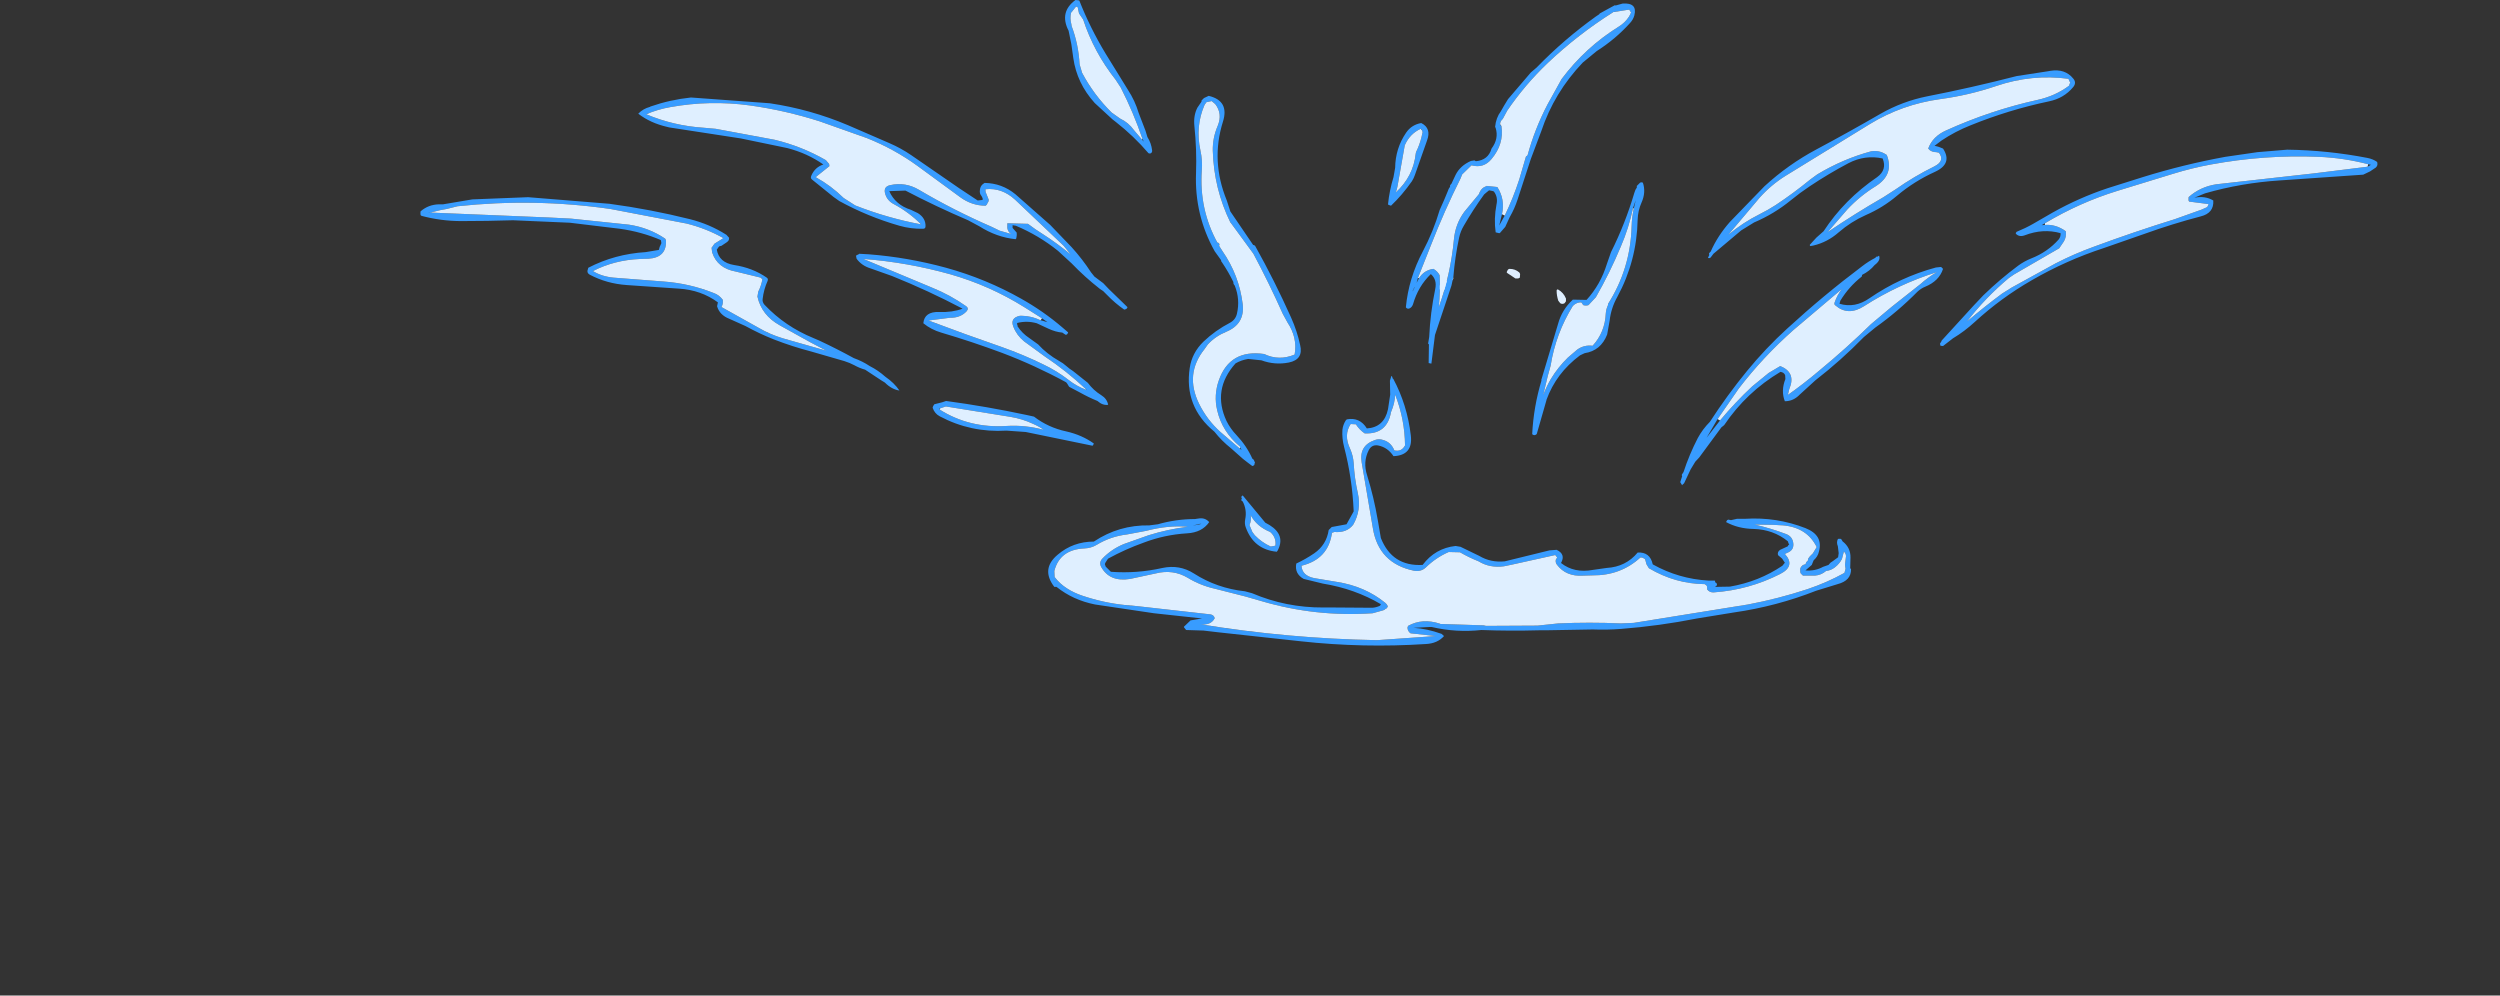 <?xml version="1.0" encoding="UTF-8" standalone="no"?>
<svg xmlns:xlink="http://www.w3.org/1999/xlink" height="181.25px" width="455.15px" xmlns="http://www.w3.org/2000/svg">
  <rect width="100%" height="100%" fill="#333333" stroke="none"/>
  <g transform="matrix(1.0, 0.0, 0.0, 1.0, 265.05, 116.9)">
    <clipPath id="clipPath0" transform="matrix(1.0, 0.0, 0.0, 1.0, 265.05, 116.9)">
      <use height="97.95" transform="matrix(1.0, 0.0, 0.0, 1.0, -133.45, -105.6)" width="266.5" xlink:href="#shape0"/>
    </clipPath>
    <g clip-path="url(#clipPath0)">
      <use height="160.3" transform="matrix(0.64, 0.0, 0.0, 0.64, -46.481, -60.495)" width="152.55" xlink:href="#sprite0"/>
    </g>
    <use height="117.55" transform="matrix(1.0, 0.0, 0.0, 1.0, -188.5, -116.9)" width="356.3" xlink:href="#shape2"/>
  </g>
  <defs>
    <g id="shape0" transform="matrix(1.0, 0.0, 0.0, 1.0, 133.45, 105.6)">
      <path d="M13.0 -7.65 Q-38.8 -7.65 -80.8 -8.25 -122.85 -8.9 -133.05 -12.2 L-133.05 -12.35 Q-133.05 -13.25 -132.55 -14.1 L-133.45 -14.1 -133.45 -105.6 133.05 -105.6 133.05 -14.1 130.85 -14.1 131.1 -13.6 Q127.35 -12.1 112.55 -10.7 L81.25 -8.45 Q64.75 -7.65 13.0 -7.65" fill="#0066ff" fill-rule="evenodd" stroke="none"/>
    </g>
    <g id="sprite0" transform="matrix(1.0, 0.0, 0.0, 1.0, 76.3, 80.15)">
      <use height="160.3" transform="matrix(1.0, 0.0, 0.0, 1.0, -76.3, -80.15)" width="152.55" xlink:href="#shape1"/>
    </g>
    <g id="shape1" transform="matrix(1.0, 0.0, 0.0, 1.0, 76.3, 80.15)">
      <path d="M21.3 -67.0 L21.4 -66.95 23.6 -64.95 23.75 -64.9 Q23.85 -64.8 24.05 -64.75 L25.4 -63.4 Q31.4 -57.6 32.85 -49.4 L32.8 -49.2 32.8 -48.9 Q33.4 -43.45 32.1 -38.15 L30.75 -33.7 Q30.25 -32.25 29.35 -31.85 L31.0 -31.1 Q32.3 -30.4 32.7 -29.0 33.45 -26.0 31.6 -24.15 30.65 -21.9 28.95 -20.05 24.35 -15.15 18.55 -11.8 19.6 -9.15 19.4 -5.7 L19.35 -4.6 19.9 -4.1 20.0 -3.95 20.8 -3.4 20.8 -3.45 Q31.25 2.1 38.75 11.35 41.7 15.0 46.1 16.9 L51.65 19.45 Q50.6 23.2 46.8 25.55 L44.3 26.95 45.15 28.7 45.2 28.75 45.55 29.8 45.6 29.95 Q49.2 38.8 50.95 48.15 L51.0 48.1 51.0 48.05 Q54.15 48.8 53.85 51.75 L56.0 51.65 Q66.95 51.4 74.9 58.3 77.2 60.3 75.6 62.75 73.3 66.35 68.8 66.7 62.25 67.15 56.05 65.25 50.05 63.45 44.1 64.35 L43.1 65.25 42.25 65.6 Q36.3 68.3 33.15 62.95 32.3 61.55 33.3 60.2 34.6 58.5 36.6 57.6 38.7 56.6 40.35 54.85 L40.75 54.5 40.1 53.7 Q39.6 50.2 42.45 49.15 40.0 40.7 36.65 32.55 L35.45 29.7 34.55 29.8 34.55 31.6 34.45 33.3 Q34.0 42.45 31.1 51.05 L30.1 52.7 30.3 53.6 29.95 54.05 29.75 54.15 29.7 54.25 Q28.4 58.8 24.4 62.3 15.0 70.45 2.55 68.35 L2.75 73.3 2.7 73.45 Q1.9 74.55 0.85 74.85 -1.4 77.7 -5.75 78.45 L-10.6 79.25 -28.2 79.9 -34.6 79.1 Q-39.45 78.3 -43.1 75.15 L-43.1 74.35 -43.2 74.2 Q-43.5 71.2 -42.3 68.45 -41.45 66.5 -40.3 64.85 -43.95 66.7 -48.35 67.2 -56.35 68.1 -64.2 67.55 L-65.4 67.45 Q-71.15 66.75 -75.45 63.4 L-75.6 63.5 -75.95 63.4 -76.3 62.95 Q-74.8 59.05 -72.05 55.8 -67.3 50.25 -60.25 48.05 -56.4 46.85 -52.4 46.45 L-49.3 46.5 Q-48.5 35.75 -42.8 26.55 -41.25 24.0 -38.95 22.3 L-38.95 22.25 Q-37.9 21.1 -36.55 20.55 L-35.8 20.25 Q-29.6 23.05 -26.4 28.9 L-26.1 27.0 -25.9 25.7 -25.45 25.3 -25.2 25.25 Q-21.9 29.3 -17.5 31.75 L-17.1 30.95 -17.15 30.85 -17.25 30.55 Q-16.65 25.65 -14.4 21.7 -17.45 20.45 -20.05 17.8 L-20.2 17.2 -19.9 16.45 Q-11.1 13.4 -5.75 5.5 -0.35 -2.4 8.65 -5.25 L8.4 -7.45 Q2.7 -5.85 -3.35 -5.9 L-17.5 -6.05 Q-19.1 -6.05 -20.55 -5.45 L-21.65 -5.0 Q-24.25 -4.05 -26.9 -3.75 -27.75 -3.7 -28.3 -4.15 -30.75 -6.15 -29.75 -8.35 L-30.55 -8.4 -31.1 -8.6 -31.2 -8.65 -31.3 -8.7 -31.4 -8.8 -31.65 -8.8 -31.7 -8.8 -31.85 -8.85 Q-33.85 -9.65 -34.95 -11.45 -37.7 -16.0 -32.9 -18.5 L-32.7 -18.6 -32.3 -18.8 -29.15 -19.5 Q-25.85 -19.85 -22.65 -19.6 -16.75 -20.75 -12.05 -24.45 -12.35 -24.9 -12.25 -25.45 L-12.2 -26.1 -12.2 -26.25 -12.1 -26.5 Q-13.85 -28.2 -14.95 -30.45 L-15.6 -32.0 -17.0 -36.6 -17.2 -36.65 -17.25 -36.7 Q-17.55 -38.05 -17.45 -39.3 -18.2 -44.4 -17.4 -49.65 L-17.45 -49.8 -16.7 -51.6 Q-14.75 -59.9 -6.95 -64.5 L-5.1 -65.2 -5.5 -65.3 Q-9.8 -66.8 -14.35 -67.25 L-14.6 -67.6 -14.7 -67.9 -14.7 -68.05 -14.25 -68.45 Q-10.8 -68.35 -8.85 -71.05 L-8.55 -71.1 -8.05 -70.9 -8.1 -70.85 Q-4.3 -69.75 -0.25 -69.15 L-6.6 -72.1 -7.25 -72.15 -7.35 -72.35 -7.4 -72.65 -7.3 -72.7 -7.0 -73.15 -6.85 -73.15 -6.6 -73.2 -6.15 -73.05 -5.9 -72.95 Q0.2 -74.4 2.6 -80.0 L2.75 -80.0 2.8 -80.1 3.0 -80.1 5.35 -77.85 10.3 -74.25 11.5 -73.4 21.3 -67.0 M16.75 -29.0 L16.35 -28.55 15.45 -27.55 21.8 -30.95 Q25.15 -32.85 28.4 -32.1 31.95 -38.7 31.75 -46.2 31.65 -48.35 31.2 -50.35 29.1 -59.0 22.3 -64.7 L20.05 -66.15 19.8 -66.3 Q11.7 -71.5 4.15 -77.3 L4.0 -77.55 4.0 -77.7 3.85 -77.7 3.25 -78.3 Q3.15 -77.3 2.2 -76.2 -0.6 -73.05 -4.1 -72.3 -0.8 -71.05 1.95 -68.9 L2.0 -68.75 1.75 -68.3 1.65 -68.3 Q1.5 -68.1 1.15 -68.1 L-6.35 -68.85 Q-7.75 -69.1 -8.35 -69.75 -8.9 -68.5 -10.35 -67.95 L-9.5 -67.65 Q-6.4 -67.1 -3.7 -65.65 L-3.65 -65.55 -2.6 -65.6 -2.45 -65.5 -2.3 -65.45 -2.25 -65.35 -2.2 -65.25 -2.25 -65.05 Q-8.95 -63.05 -13.05 -57.4 L-14.5 -54.25 -15.4 -51.95 -15.45 -51.75 -15.75 -50.65 -15.75 -50.6 -15.75 -50.5 -15.7 -50.4 -15.7 -50.25 -15.8 -49.9 -16.0 -49.35 Q-14.45 -48.8 -13.4 -47.1 L-13.1 -46.65 -12.8 -46.75 -11.45 -47.15 -11.4 -47.2 -11.2 -47.15 -11.1 -47.1 -11.05 -47.0 -10.95 -46.9 Q-10.85 -46.7 -11.05 -46.5 -11.65 -45.8 -12.5 -45.6 L-11.5 -43.7 Q-8.3 -36.95 -8.25 -29.45 L-8.25 -29.35 -8.2 -29.35 Q-4.65 -30.05 -1.05 -29.25 L2.1 -28.3 3.95 -27.65 Q2.2 -30.1 1.4 -33.2 0.3 -37.5 -0.1 -41.9 -0.55 -46.6 1.35 -50.35 L2.2 -51.9 0.15 -51.65 -0.05 -51.7 -0.2 -51.85 -0.25 -51.95 -0.25 -52.1 0.45 -52.9 1.65 -53.0 3.1 -53.1 5.05 -55.05 3.65 -55.4 3.6 -55.4 Q3.45 -55.95 3.8 -56.2 8.85 -56.35 12.25 -52.55 14.85 -50.1 16.55 -46.65 18.35 -42.9 18.65 -39.05 18.95 -35.6 18.05 -32.05 17.6 -30.35 16.75 -29.0 M6.55 -54.55 L6.35 -54.35 4.5 -53.05 Q9.4 -52.85 13.1 -50.05 10.5 -53.1 6.55 -54.55 M4.6 -60.85 Q4.65 -61.75 5.55 -62.0 9.45 -62.4 12.5 -59.95 14.45 -58.35 14.35 -56.3 13.25 -56.5 12.65 -57.55 L11.45 -59.25 Q11.05 -59.4 10.75 -59.6 8.0 -61.55 5.15 -60.35 L4.8 -60.45 4.65 -60.65 4.55 -60.8 4.6 -60.85 M16.65 -43.25 L15.45 -46.35 14.1 -47.45 Q10.05 -51.55 4.25 -51.95 L3.65 -51.9 2.9 -50.4 2.25 -48.65 Q1.1 -44.9 1.25 -40.95 L2.1 -41.45 3.0 -41.5 3.2 -41.45 Q4.75 -40.9 5.85 -39.55 7.8 -37.2 8.8 -34.45 L5.1 -33.0 Q4.65 -32.95 4.55 -32.6 L4.6 -32.45 4.65 -32.35 4.7 -32.3 9.5 -31.55 9.7 -29.7 9.25 -28.35 Q8.9 -27.25 8.35 -26.65 10.4 -26.45 12.5 -26.6 L13.95 -26.85 13.85 -27.1 Q17.2 -31.0 17.5 -36.1 17.65 -39.6 16.75 -42.9 L16.65 -43.25 M-16.1 -48.2 L-16.25 -48.25 -16.25 -48.2 Q-16.6 -45.6 -16.55 -43.05 -15.75 -44.55 -14.3 -45.75 L-16.1 -48.2 M-13.6 -44.65 L-13.6 -44.7 -13.85 -44.5 Q-15.85 -42.5 -16.2 -39.85 L-16.15 -39.2 -15.7 -36.85 Q-14.6 -31.8 -11.55 -27.55 L-10.8 -28.3 Q-11.8 -29.6 -12.3 -30.95 -11.15 -31.35 -10.4 -32.1 L-10.4 -32.25 -10.5 -32.35 -10.6 -32.35 -12.65 -32.8 Q-12.9 -34.75 -12.1 -36.85 L-11.85 -37.0 -11.45 -37.25 -10.5 -37.15 Q-11.25 -40.1 -12.55 -42.75 L-13.6 -44.65 M2.3 -27.2 Q-3.4 -29.4 -9.0 -27.6 L-9.05 -27.6 -9.2 -27.5 -9.5 -27.45 -10.3 -27.15 -10.7 -26.45 -10.55 -26.2 -10.95 -25.7 -10.95 -25.3 -10.1 -26.15 -9.75 -26.05 -9.45 -25.75 Q-9.7 -24.65 -10.7 -23.8 -14.3 -20.75 -18.75 -19.0 -15.3 -18.3 -12.0 -16.8 -13.1 -16.2 -14.65 -16.55 -18.3 -17.95 -22.0 -18.3 L-22.9 -18.35 Q-25.45 -18.55 -28.0 -18.25 L-28.45 -18.2 -32.35 -17.05 Q-35.4 -16.05 -34.35 -13.25 -33.05 -9.95 -29.4 -9.4 L-29.25 -9.7 -29.05 -9.85 -26.6 -11.8 -29.3 -11.65 -29.3 -11.7 -28.35 -12.8 Q-23.9 -13.75 -19.25 -13.0 L-10.7 -12.0 Q-1.35 -11.25 7.0 -14.25 L7.7 -14.5 9.45 -15.2 10.7 -15.8 11.15 -16.0 11.3 -16.05 13.4 -17.2 16.85 -19.35 Q19.0 -20.85 20.0 -23.35 20.55 -24.85 21.5 -25.95 19.7 -25.5 18.25 -23.65 L18.1 -23.55 18.05 -23.6 17.9 -23.7 17.75 -23.7 17.75 -23.85 Q18.15 -26.2 20.55 -27.05 L23.05 -27.5 Q25.35 -27.65 26.85 -26.0 L26.85 -25.85 26.45 -25.35 26.25 -25.3 25.3 -25.5 23.05 -26.05 22.55 -25.55 Q21.0 -20.65 16.65 -17.7 L14.7 -16.4 13.15 -15.55 Q10.8 -14.25 8.4 -13.35 L7.3 -12.95 Q0.75 -10.7 -6.45 -10.85 L-10.6 -11.15 -21.8 -11.9 -23.3 -11.9 -25.3 -10.95 Q-26.65 -10.2 -27.85 -9.15 L-27.9 -9.05 Q-29.25 -7.7 -28.6 -5.9 L-28.5 -5.7 -28.2 -5.45 -28.1 -5.2 -27.7 -5.0 Q-27.0 -4.75 -26.5 -5.0 L-24.7 -5.75 Q-18.25 -8.2 -11.25 -7.35 -2.25 -6.15 6.45 -8.35 L8.25 -8.85 9.4 -9.2 Q13.2 -10.45 16.55 -12.2 L17.95 -13.0 Q24.95 -17.05 29.95 -23.6 L29.95 -23.7 29.95 -23.85 30.5 -24.75 Q31.55 -25.9 31.9 -27.5 L31.85 -27.75 Q31.65 -28.1 31.75 -28.5 L31.75 -28.8 Q31.05 -29.6 30.15 -30.2 28.6 -31.25 26.85 -30.9 L26.7 -31.0 26.6 -31.1 26.5 -31.2 Q22.75 -30.85 19.75 -28.5 13.0 -23.4 5.4 -25.95 L5.25 -26.0 5.2 -26.05 3.5 -26.7 2.3 -27.2 M-27.25 35.5 L-26.8 31.55 -27.4 30.45 Q-27.7 29.7 -28.3 29.15 -29.95 25.75 -33.0 23.4 L-34.4 22.25 -35.35 21.9 -35.55 21.8 Q-36.3 22.0 -36.9 22.4 L-38.1 23.45 -38.35 23.7 -38.7 24.0 Q-41.85 27.0 -43.75 31.0 L-43.85 31.15 Q-47.05 38.75 -47.95 46.9 L-47.95 47.05 -47.85 47.3 -47.85 47.45 -47.9 47.6 -48.1 47.95 -48.45 49.6 Q-48.95 50.0 -49.3 49.45 L-49.45 48.25 Q-60.15 47.75 -68.55 54.45 -72.05 57.25 -73.8 61.3 L-74.55 62.55 -71.5 64.05 Q-67.65 55.0 -57.75 52.55 L-57.4 52.4 -56.7 52.6 -56.55 52.7 Q-65.05 55.55 -69.45 63.4 L-69.8 63.85 -69.85 64.0 -69.85 64.15 -69.9 64.45 -70.0 64.65 -69.95 64.65 -64.45 66.1 Q-59.75 66.85 -54.55 66.15 L-49.4 65.6 Q-43.8 65.1 -39.0 62.45 L-38.6 62.6 -37.75 61.7 Q-38.8 50.3 -35.2 39.65 -34.25 36.9 -32.0 35.35 -31.6 35.4 -31.4 35.75 L-31.35 35.9 -31.5 36.35 -31.75 36.65 -31.85 36.95 -31.9 37.25 -32.5 38.5 Q-29.6 41.0 -27.5 44.1 -27.6 39.75 -27.25 35.5 M17.25 -9.2 L17.2 -9.5 17.0 -10.9 13.5 -9.25 9.7 -7.85 10.05 -5.15 Q10.3 -2.35 10.2 0.6 13.8 2.9 17.85 0.25 L17.25 -9.2 M7.15 -0.75 L6.95 -1.25 6.95 -1.7 Q7.15 -2.1 7.6 -2.05 L7.6 -2.1 Q8.4 -1.9 8.3 -1.1 L8.3 -0.95 8.45 -0.8 9.05 -0.25 8.75 -3.75 4.65 -2.2 2.05 -0.05 1.95 0.05 0.85 1.45 0.7 1.6 0.35 2.35 0.2 2.5 -0.45 4.6 -2.15 9.2 -3.6 12.55 -5.6 16.7 -7.5 20.1 -9.25 22.9 -9.45 23.2 -9.75 23.4 -9.8 23.55 -12.1 26.95 -14.85 30.35 -15.5 31.25 -14.1 30.8 -11.2 30.25 -7.2 30.3 -7.05 30.3 Q-5.8 27.75 -3.95 25.45 L-3.85 25.35 -2.0 23.55 Q-0.9 22.5 0.6 21.95 L1.4 21.7 2.2 21.45 Q3.5 21.55 4.65 22.1 L5.4 22.5 5.7 22.65 6.95 24.15 Q7.65 24.7 7.95 25.5 L8.8 26.9 11.8 32.9 Q19.55 36.45 24.8 42.95 26.8 45.4 28.4 48.3 L29.5 50.65 31.35 44.35 32.45 38.45 32.95 34.2 32.95 33.75 33.0 33.05 33.1 28.75 Q33.0 24.75 32.35 20.85 L30.95 14.6 29.55 10.5 28.15 7.3 Q26.8 4.7 25.1 2.45 L25.05 2.45 Q22.6 -0.75 19.25 -3.2 L19.2 -3.2 19.0 -1.35 19.2 -0.5 19.4 -0.6 19.9 -0.65 19.7 0.6 Q19.0 2.6 16.45 3.15 L14.8 3.35 Q12.45 3.45 10.7 2.75 8.35 1.75 7.15 -0.75 M-1.15 2.75 Q-6.4 7.55 -11.1 13.0 -13.8 16.2 -17.75 17.6 L-15.55 19.3 -15.2 19.55 Q-13.6 20.55 -11.85 21.2 L-10.4 21.7 -10.1 21.4 -10.05 21.1 -10.0 20.95 -9.7 20.6 -7.95 18.0 -7.3 16.75 -7.2 16.65 -5.95 14.05 -5.4 12.9 Q-3.3 8.4 -1.65 3.75 L-1.6 3.45 -1.05 2.85 -0.95 2.6 -1.15 2.75 M-12.35 22.35 L-13.45 22.05 -15.1 27.7 -13.35 25.3 -11.15 22.6 -12.35 22.35 M-11.25 51.4 Q-11.2 43.35 -9.1 35.65 L-7.8 31.9 Q-12.15 31.7 -16.25 33.05 L-16.6 33.15 Q-17.15 34.1 -18.0 34.7 -18.5 34.55 -18.65 34.0 L-18.05 32.8 Q-21.5 32.15 -23.75 28.8 L-24.4 28.05 -25.1 31.85 -25.1 32.0 -25.15 32.2 -25.65 37.2 Q-25.9 40.5 -25.75 43.9 -25.55 49.4 -23.8 54.4 L-24.05 54.6 -24.1 54.65 -23.75 54.6 -22.6 54.45 -20.6 54.4 Q-21.95 52.45 -22.35 50.0 L-22.55 49.7 -22.7 49.55 Q-24.75 41.65 -20.2 35.5 -19.7 37.05 -20.55 39.2 -22.05 42.9 -21.4 47.0 L-20.6 50.4 -19.1 54.4 Q-15.05 54.5 -11.15 55.65 L-11.25 51.4 M12.8 39.1 L10.6 33.7 9.25 30.2 7.7 27.8 6.75 26.4 6.5 26.15 Q3.75 21.5 -0.55 24.45 L-1.6 25.4 Q-5.55 29.2 -6.8 34.7 L-7.25 35.6 Q-9.5 43.8 -9.7 52.4 -9.7 54.1 -10.05 55.7 L-10.3 55.9 -10.05 55.95 -9.95 56.05 -9.9 56.2 -9.85 56.5 -9.9 56.8 -9.95 56.95 -10.05 57.1 -24.35 56.7 Q-31.55 57.55 -36.65 62.75 -40.5 66.75 -41.8 71.9 L-41.75 74.0 -41.75 74.15 -38.55 76.4 Q-33.4 67.65 -23.4 64.6 L-21.0 63.95 -19.2 64.1 -19.05 64.15 Q-30.65 67.05 -37.05 76.85 L-37.1 76.95 -37.05 76.95 -36.95 77.0 Q-32.25 78.15 -27.6 78.6 -13.85 79.75 -0.9 74.3 -0.2 74.0 0.25 73.3 L1.15 72.3 1.2 72.3 Q0.9 70.05 1.0 67.9 0.7 60.3 1.0 52.65 L0.9 52.2 Q0.9 51.95 1.05 51.8 L1.3 46.7 Q1.75 40.5 4.6 35.6 5.55 37.1 4.6 39.3 4.1 40.35 3.9 41.55 6.05 47.4 6.65 53.6 L6.65 53.65 Q11.05 54.25 14.75 50.2 L14.85 50.15 Q14.55 45.65 13.45 41.4 L12.8 39.1 M40.05 26.9 L42.6 25.9 Q42.75 25.5 43.2 25.55 L43.2 25.5 43.25 25.6 Q43.85 25.3 44.4 25.05 47.75 23.55 49.7 20.55 38.15 15.15 30.2 5.05 L30.05 4.9 Q29.85 4.75 29.8 4.45 L29.7 4.15 25.85 1.1 Q27.4 2.85 28.65 4.95 29.75 6.85 30.65 9.0 L31.1 10.2 Q32.3 13.5 33.1 16.95 34.4 22.75 34.55 28.8 L40.05 26.9 M27.7 55.5 L28.65 53.65 28.65 53.25 Q26.95 48.35 23.85 44.35 22.15 42.15 20.05 40.2 L16.95 37.25 Q14.85 35.8 12.6 34.7 L14.05 38.55 Q14.15 38.45 14.35 38.45 L14.6 38.4 Q20.1 41.75 17.85 47.9 16.5 51.6 13.0 53.7 7.7 56.85 2.6 53.85 L2.4 56.5 Q2.2 59.45 2.15 62.4 L2.35 66.9 2.45 67.35 Q13.65 68.45 22.25 61.6 25.55 59.0 27.7 55.5 M43.5 29.75 L42.85 27.65 Q39.8 28.95 36.55 29.55 L37.9 32.2 Q42.05 40.8 44.3 50.35 L44.3 51.05 46.3 51.55 49.55 51.4 50.0 50.8 Q47.9 40.0 43.6 29.95 L43.5 29.75 M45.8 62.55 Q49.6 61.6 54.0 63.2 62.8 66.4 71.65 64.15 L73.2 63.75 73.35 63.6 73.95 63.0 74.45 62.15 74.85 61.35 Q73.05 56.2 67.1 54.8 L61.8 53.8 53.6 52.9 Q52.5 56.5 48.4 57.05 44.65 57.6 42.05 55.7 L36.95 59.05 34.45 60.75 Q34.0 65.35 39.65 64.8 41.4 64.65 42.8 63.55 43.25 62.4 44.5 61.8 L45.0 61.65 Q45.45 61.7 45.7 62.05 L45.8 62.5 45.75 62.55 45.8 62.55 M55.1 54.55 Q55.35 54.2 55.8 54.2 L57.4 54.2 58.2 54.15 Q62.05 54.15 65.55 55.25 L65.65 55.35 65.65 55.5 65.65 55.65 65.65 55.8 65.6 55.95 65.55 56.1 65.5 56.4 65.45 56.55 65.4 56.7 65.25 56.85 65.1 57.0 65.05 57.15 65.0 57.3 64.9 57.4 Q60.5 56.0 55.75 55.15 55.15 55.05 55.1 54.55 M54.6 56.9 Q58.75 56.8 62.05 58.65 L62.15 58.75 61.45 59.75 59.5 61.15 59.0 61.3 Q57.1 59.85 54.9 58.85 L52.5 57.5 52.4 57.3 Q52.7 56.8 53.4 56.85 L54.6 56.9 M60.2 59.3 L60.35 59.15 60.3 59.15 Q58.4 58.25 56.3 58.2 L58.85 60.0 59.05 60.1 60.2 59.3 M64.45 56.25 Q63.95 55.25 62.0 55.5 L64.3 56.3 64.45 56.25 M51.1 52.05 Q48.95 53.6 47.05 53.5 L46.9 53.45 Q45.2 53.25 43.7 51.8 L43.1 51.55 42.75 50.25 42.0 51.3 41.55 51.85 Q41.45 52.55 41.8 53.15 L42.25 53.9 Q42.85 53.9 43.2 54.35 L43.25 54.5 43.25 54.65 Q48.4 57.1 51.85 52.9 L52.45 51.75 52.25 51.0 51.9 49.95 51.2 49.65 51.45 51.25 Q51.5 51.7 51.15 52.0 L51.1 52.05 M16.4 48.35 Q18.55 42.9 14.4 39.45 L15.8 44.4 Q16.3 46.35 16.35 48.35 L16.35 48.45 16.4 48.35 M5.2 53.3 Q4.6 49.05 3.45 45.0 L2.7 52.2 Q3.95 52.9 5.2 53.3 M-27.45 46.8 Q-30.0 43.05 -33.0 39.7 -35.4 45.2 -36.15 51.2 -32.65 47.4 -27.4 47.45 L-27.45 46.85 -27.45 46.8 M-24.65 54.5 Q-30.8 55.65 -35.75 52.4 L-36.2 51.6 Q-36.65 55.5 -36.4 59.6 L-36.35 60.4 -35.05 59.3 Q-30.25 55.65 -24.45 54.7 L-24.65 54.5 M-27.2 48.9 L-29.15 49.3 Q-32.35 49.5 -34.55 51.75 -30.45 53.6 -25.5 53.25 -26.8 51.3 -27.2 48.9" fill="#000000" fill-rule="evenodd" stroke="none"/>
      <path d="M16.75 -29.0 L21.25 -32.95 23.1 -35.55 24.0 -37.05 25.25 -39.35 26.4 -42.8 26.7 -44.65 26.95 -46.25 Q27.35 -48.55 26.95 -50.75 25.8 -56.6 22.6 -61.9 22.0 -62.85 21.55 -63.9 L20.05 -66.15 22.3 -64.7 Q29.1 -59.0 31.2 -50.35 31.65 -48.35 31.75 -46.2 31.95 -38.7 28.4 -32.1 25.15 -32.85 21.8 -30.95 L15.45 -27.55 16.35 -28.55 16.75 -29.0 M-64.45 66.1 L-62.45 63.95 -60.5 62.3 -58.45 60.75 -56.95 59.7 Q-56.0 59.1 -55.0 58.65 -51.55 57.05 -47.8 56.35 L-46.4 56.15 -45.4 56.05 -43.7 56.0 -42.6 49.4 -42.35 48.4 -41.2 44.2 Q-40.2 40.45 -38.2 37.2 L-37.55 35.95 Q-36.6 33.4 -34.55 31.7 L-34.25 31.75 Q-31.25 32.15 -28.75 34.15 L-27.85 34.9 -27.25 35.5 Q-27.6 39.75 -27.5 44.1 -29.6 41.0 -32.5 38.5 L-31.9 37.25 -31.85 36.95 -31.75 36.65 -31.5 36.35 -31.35 35.9 -31.4 35.75 Q-31.6 35.4 -32.0 35.35 -34.25 36.9 -35.2 39.65 -38.8 50.3 -37.75 61.7 L-38.6 62.6 -39.0 62.45 Q-43.8 65.1 -49.4 65.6 L-54.55 66.15 Q-59.75 66.85 -64.45 66.1 M17.25 -9.2 L16.7 -8.5 15.45 -7.15 Q14.05 -5.8 12.2 -5.3 L10.8 -5.15 10.05 -5.15 9.7 -7.85 13.5 -9.25 17.0 -10.9 17.2 -9.5 17.25 -9.2 M-12.35 22.35 L-11.15 22.6 -13.35 25.3 -15.1 27.7 -13.45 22.05 -12.35 22.35 M-27.6 78.6 Q-26.65 77.1 -25.35 75.85 L-23.25 73.95 Q-20.8 71.75 -17.85 70.35 -14.25 68.65 -10.4 67.75 L-6.45 67.4 -6.45 66.6 -5.8 59.4 -5.55 57.0 -5.1 53.4 -4.05 46.4 Q-3.3 42.6 -2.05 39.0 L-1.3 37.05 0.1 34.15 0.9 33.35 2.4 30.6 2.7 30.5 3.85 30.1 4.4 30.05 Q4.85 30.15 4.95 29.9 5.0 29.8 5.2 29.8 6.15 29.85 6.7 30.55 L7.2 31.0 Q8.65 32.0 9.45 33.55 L10.0 34.4 12.8 39.1 13.45 41.4 Q14.55 45.65 14.85 50.15 L14.75 50.2 Q11.05 54.25 6.65 53.65 L6.65 53.6 Q6.05 47.4 3.9 41.55 4.1 40.35 4.6 39.3 5.55 37.1 4.6 35.6 1.75 40.5 1.3 46.7 L1.05 51.8 Q0.9 51.95 0.9 52.2 L1.0 52.65 Q0.7 60.3 1.0 67.9 0.9 70.05 1.2 72.3 L1.15 72.3 0.25 73.3 Q-0.2 74.0 -0.9 74.3 -13.85 79.75 -27.6 78.6 M46.3 51.55 L44.3 51.05 44.3 50.35 Q42.05 40.8 37.9 32.2 L36.55 29.55 Q39.8 28.95 42.85 27.65 L43.5 29.75 40.45 31.25 Q40.6 32.55 41.1 33.85 L41.85 36.2 42.6 38.2 Q44.0 41.8 44.8 45.6 L46.3 51.55" fill="#43a752" fill-rule="evenodd" stroke="none"/>
      <path d="M20.05 -66.15 L21.55 -63.9 Q22.0 -62.85 22.6 -61.9 25.8 -56.6 26.95 -50.75 27.35 -48.55 26.95 -46.25 L26.7 -44.65 26.4 -42.8 25.25 -39.35 24.0 -37.05 23.1 -35.55 21.25 -32.95 16.75 -29.0 Q17.6 -30.35 18.05 -32.05 18.95 -35.6 18.65 -39.05 18.35 -42.9 16.55 -46.65 14.85 -50.1 12.25 -52.55 8.85 -56.35 3.8 -56.2 3.45 -55.95 3.6 -55.4 L3.65 -55.4 5.05 -55.05 3.1 -53.1 1.65 -53.0 0.45 -52.9 -0.25 -52.1 -0.25 -51.95 -0.2 -51.85 -0.05 -51.7 0.15 -51.65 2.2 -51.9 1.35 -50.35 Q-0.55 -46.6 -0.1 -41.9 0.3 -37.5 1.4 -33.2 2.2 -30.1 3.95 -27.65 L2.1 -28.3 -1.05 -29.25 Q-4.65 -30.05 -8.2 -29.35 L-8.25 -29.45 Q-8.3 -36.95 -11.5 -43.7 L-12.5 -45.6 Q-11.65 -45.8 -11.05 -46.5 -10.85 -46.7 -10.95 -46.9 L-11.05 -47.0 -11.1 -47.1 -11.2 -47.15 -11.4 -47.2 -11.45 -47.15 -12.8 -46.75 -13.1 -46.65 -13.4 -47.1 Q-14.45 -48.8 -16.0 -49.35 L-15.8 -49.9 -15.7 -50.25 -15.7 -50.4 -15.75 -50.5 -15.75 -50.6 -15.75 -50.65 -15.45 -51.75 -15.4 -51.95 -14.5 -54.25 -13.05 -57.4 Q-8.95 -63.05 -2.25 -65.05 L-2.2 -65.25 -2.25 -65.35 -2.3 -65.45 -2.45 -65.5 -2.6 -65.6 -3.65 -65.55 -3.7 -65.65 Q-6.4 -67.1 -9.5 -67.65 L-10.35 -67.95 Q-8.9 -68.5 -8.35 -69.75 -7.75 -69.1 -6.35 -68.85 L1.15 -68.1 Q1.5 -68.1 1.65 -68.3 L1.75 -68.3 2.0 -68.75 1.95 -68.9 Q-0.8 -71.05 -4.1 -72.3 -0.6 -73.05 2.2 -76.2 3.15 -77.3 3.25 -78.3 L3.85 -77.7 4.0 -77.7 4.0 -77.55 4.15 -77.3 Q11.7 -71.5 19.8 -66.3 L20.05 -66.15 M4.6 -60.85 L4.55 -60.8 4.65 -60.65 4.8 -60.45 5.15 -60.35 Q8.0 -61.55 10.75 -59.6 11.05 -59.4 11.45 -59.25 L12.65 -57.55 Q13.25 -56.5 14.35 -56.3 14.45 -58.35 12.5 -59.95 9.45 -62.4 5.55 -62.0 4.65 -61.75 4.6 -60.85 M6.55 -54.55 Q10.5 -53.1 13.1 -50.05 9.4 -52.85 4.5 -53.05 L6.35 -54.35 6.55 -54.55 M-16.1 -48.2 L-14.3 -45.75 Q-15.75 -44.55 -16.55 -43.05 -16.6 -45.6 -16.25 -48.2 L-16.1 -48.2 M-47.95 46.9 Q-47.05 38.75 -43.85 31.15 L-43.75 31.0 Q-41.85 27.0 -38.7 24.0 L-38.35 23.7 -38.1 23.45 -36.9 22.4 Q-36.3 22.0 -35.55 21.8 L-35.35 21.9 -34.4 22.25 -33.0 23.4 Q-29.95 25.75 -28.3 29.15 -27.7 29.7 -27.4 30.45 L-26.8 31.55 -27.25 35.5 -27.85 34.9 -28.75 34.15 Q-31.25 32.15 -34.25 31.75 L-34.55 31.7 Q-36.6 33.4 -37.55 35.95 L-38.2 37.2 Q-40.2 40.45 -41.2 44.2 L-42.35 48.4 -42.6 49.4 -43.7 56.0 -45.4 56.05 -46.4 56.15 -47.8 56.35 Q-51.55 57.05 -55.0 58.65 -56.0 59.1 -56.95 59.7 L-58.45 60.75 -60.5 62.3 -62.45 63.95 -64.45 66.1 -69.95 64.65 -69.9 64.45 -69.85 64.15 -69.85 64.0 -69.8 63.85 -69.45 63.4 Q-65.05 55.55 -56.55 52.7 L-56.7 52.6 -57.4 52.4 -57.75 52.55 Q-67.65 55.0 -71.5 64.05 L-74.55 62.55 -73.8 61.3 Q-72.05 57.25 -68.55 54.45 -60.15 47.75 -49.45 48.25 L-49.3 49.45 Q-48.95 50.0 -48.45 49.6 L-48.1 47.95 -47.9 47.6 -47.85 47.45 -47.85 47.3 -47.95 46.9 M10.05 -5.15 L10.8 -5.15 12.2 -5.3 Q14.05 -5.8 15.45 -7.15 L16.7 -8.5 17.25 -9.2 17.85 0.25 Q13.8 2.9 10.2 0.6 10.3 -2.35 10.05 -5.15 M-37.05 76.85 Q-30.65 67.05 -19.05 64.15 L-19.2 64.1 -21.0 63.95 -23.4 64.6 Q-33.4 67.65 -38.55 76.4 L-41.75 74.15 -41.75 74.0 -41.8 71.9 Q-40.5 66.75 -36.65 62.75 -31.55 57.55 -24.35 56.7 L-10.05 57.1 -9.95 56.95 -9.9 56.8 -9.85 56.5 -9.9 56.2 -9.95 56.05 -10.05 55.95 -10.3 55.9 -10.05 55.7 Q-9.7 54.1 -9.7 52.4 -9.5 43.8 -7.25 35.6 L-6.8 34.7 Q-5.55 29.2 -1.6 25.4 L-0.55 24.45 Q3.75 21.5 6.5 26.15 L6.75 26.4 7.7 27.8 9.25 30.2 10.6 33.7 12.8 39.1 10.0 34.4 9.45 33.55 Q8.65 32.0 7.2 31.0 L6.7 30.55 Q6.15 29.85 5.2 29.8 5.0 29.8 4.95 29.9 4.85 30.15 4.4 30.05 L3.85 30.1 2.7 30.5 2.4 30.6 0.9 33.35 0.1 34.15 -1.3 37.05 -2.05 39.0 Q-3.3 42.6 -4.05 46.4 L-5.1 53.4 -5.55 57.0 -5.8 59.4 -6.45 66.6 -6.45 67.4 -10.4 67.75 Q-14.25 68.65 -17.85 70.35 -20.8 71.75 -23.25 73.95 L-25.35 75.85 Q-26.65 77.1 -27.6 78.6 -32.25 78.15 -36.95 77.0 L-37.05 76.95 -37.05 76.85 M46.3 51.55 L44.8 45.6 Q44.0 41.8 42.6 38.2 L41.85 36.2 41.1 33.85 Q40.6 32.55 40.45 31.25 L43.5 29.75 43.6 29.95 Q47.9 40.0 50.0 50.8 L49.55 51.4 46.3 51.55" fill="#55bb65" fill-rule="evenodd" stroke="none"/>
      <path d="M2.9 -50.4 L3.65 -51.9 4.25 -51.95 Q10.05 -51.55 14.1 -47.45 L15.45 -46.35 16.65 -43.25 16.55 -43.2 Q15.45 -44.85 13.95 -46.0 11.4 -47.9 8.45 -48.95 L7.8 -49.2 4.95 -50.0 2.9 -50.4 M-13.85 -44.5 L-13.6 -44.65 -12.55 -42.75 Q-14.0 -41.35 -14.9 -39.7 L-15.2 -39.1 -15.7 -36.85 -16.15 -39.2 -16.2 -39.85 Q-15.85 -42.5 -13.85 -44.5" fill="#cccccc" fill-rule="evenodd" stroke="none"/>
      <path d="M16.65 -43.25 L16.75 -42.9 Q17.65 -39.6 17.5 -36.1 17.2 -31.0 13.85 -27.1 L13.95 -26.85 12.5 -26.6 Q10.4 -26.45 8.35 -26.65 8.9 -27.25 9.25 -28.35 L9.7 -29.7 9.5 -31.55 4.7 -32.3 4.65 -32.35 4.6 -32.45 4.55 -32.6 Q4.65 -32.95 5.1 -33.0 L8.8 -34.45 Q7.8 -37.2 5.85 -39.55 4.75 -40.9 3.2 -41.45 L3.0 -41.5 2.1 -41.45 1.25 -40.95 Q1.1 -44.9 2.25 -48.65 L2.9 -50.4 4.95 -50.0 7.8 -49.2 8.45 -48.95 Q11.4 -47.9 13.95 -46.0 15.45 -44.85 16.55 -43.2 L16.65 -43.25 M-13.85 -44.5 L-13.6 -44.7 -13.6 -44.65 -13.85 -44.5 M-12.55 -42.75 Q-11.25 -40.1 -10.5 -37.15 L-11.45 -37.25 -11.85 -37.0 -12.1 -36.85 Q-12.9 -34.75 -12.65 -32.8 L-10.6 -32.35 -10.5 -32.35 -10.4 -32.25 -10.4 -32.1 Q-11.15 -31.35 -12.3 -30.95 -11.8 -29.6 -10.8 -28.3 L-11.55 -27.55 Q-14.6 -31.8 -15.7 -36.85 L-15.2 -39.1 -14.9 -39.7 Q-14.0 -41.35 -12.55 -42.75 M45.8 62.5 L45.7 62.05 Q45.45 61.7 45.0 61.65 L44.5 61.8 Q43.25 62.4 42.8 63.55 41.4 64.65 39.65 64.8 34.0 65.35 34.45 60.75 L36.95 59.05 42.05 55.7 Q44.65 57.6 48.4 57.05 52.5 56.5 53.6 52.9 L61.8 53.8 67.1 54.8 Q73.05 56.2 74.85 61.35 L74.45 62.15 73.95 63.0 73.35 63.6 73.2 63.75 71.65 64.15 Q62.8 66.4 54.0 63.2 49.6 61.6 45.8 62.55 L45.8 62.5 M54.6 56.9 L53.4 56.85 Q52.7 56.8 52.4 57.3 L52.5 57.5 54.9 58.85 Q57.1 59.85 59.0 61.3 L59.5 61.15 61.45 59.75 62.15 58.75 62.05 58.65 Q58.75 56.8 54.6 56.9 M55.1 54.55 Q55.15 55.05 55.75 55.15 60.5 56.0 64.9 57.4 L65.0 57.3 65.05 57.15 65.1 57.0 65.25 56.85 65.4 56.7 65.45 56.55 65.5 56.4 65.55 56.1 65.6 55.95 65.65 55.8 65.65 55.65 65.65 55.5 65.65 55.35 65.55 55.25 Q62.05 54.15 58.2 54.15 L57.4 54.2 55.8 54.2 Q55.35 54.2 55.1 54.55 M60.3 59.15 L60.2 59.3 59.05 60.1 58.85 60.0 56.3 58.2 Q58.4 58.25 60.3 59.15 M51.15 52.0 Q51.5 51.7 51.45 51.25 L51.2 49.65 51.9 49.95 52.25 51.0 52.45 51.75 51.85 52.9 Q48.4 57.1 43.25 54.65 L43.25 54.5 43.2 54.35 Q42.85 53.9 42.25 53.9 L41.8 53.15 Q41.45 52.55 41.55 51.85 L42.0 51.3 42.75 50.25 43.1 51.55 43.7 51.8 Q45.2 53.25 46.9 53.45 L47.05 53.5 Q48.95 53.6 51.1 52.05 L51.15 52.0 M64.45 56.25 L64.3 56.3 62.0 55.5 Q63.95 55.25 64.45 56.25 M-27.2 48.9 Q-26.8 51.3 -25.5 53.25 -30.45 53.6 -34.55 51.75 -32.35 49.5 -29.15 49.3 L-27.2 48.9" fill="#ffffff" fill-rule="evenodd" stroke="none"/>
      <path d="M11.15 -16.0 L10.7 -15.8 9.45 -15.2 7.7 -14.5 7.0 -14.25 Q-1.35 -11.25 -10.7 -12.0 L-19.25 -13.0 Q-23.9 -13.75 -28.35 -12.8 L-29.3 -11.7 -29.3 -11.65 -26.6 -11.8 -29.05 -9.85 -29.25 -9.7 -29.4 -9.4 Q-33.05 -9.95 -34.35 -13.25 -35.4 -16.05 -32.35 -17.05 L-28.45 -18.2 -28.0 -18.25 Q-25.45 -18.55 -22.9 -18.35 L-22.0 -18.3 Q-18.3 -17.95 -14.65 -16.55 -13.1 -16.2 -12.0 -16.8 -15.3 -18.3 -18.75 -19.0 -14.3 -20.75 -10.7 -23.8 -9.7 -24.65 -9.45 -25.75 L-9.75 -26.05 -10.1 -26.15 -10.95 -25.3 -10.95 -25.7 -10.55 -26.2 -10.7 -26.45 -10.3 -27.15 -9.5 -27.45 -9.2 -27.5 -9.05 -27.6 -9.0 -27.6 Q-3.4 -29.4 2.3 -27.2 L3.05 -26.25 Q4.35 -24.5 6.55 -23.85 L8.35 -23.4 10.95 -23.3 Q12.9 -23.6 13.95 -22.1 L14.2 -21.45 Q14.55 -19.5 13.05 -17.9 L12.7 -17.55 11.1 -16.1 11.15 -16.05 11.15 -16.0 M-24.7 -5.75 L-26.5 -5.0 Q-27.0 -4.75 -27.7 -5.0 L-28.1 -5.2 -28.2 -5.45 -28.5 -5.7 -28.6 -5.9 Q-29.25 -7.7 -27.9 -9.05 L-27.85 -9.15 Q-26.65 -10.2 -25.3 -10.95 -26.35 -9.75 -26.1 -8.1 L-25.65 -6.9 -24.7 -5.75" fill="#f07942" fill-rule="evenodd" stroke="none"/>
      <path d="M2.3 -27.2 L3.5 -26.7 5.2 -26.05 5.25 -26.0 5.4 -25.95 Q13.0 -23.4 19.75 -28.5 22.75 -30.85 26.5 -31.2 L26.6 -31.1 26.7 -31.0 26.85 -30.9 Q28.6 -31.25 30.15 -30.2 31.05 -29.6 31.75 -28.8 L31.75 -28.5 Q31.65 -28.1 31.85 -27.75 L31.9 -27.5 Q31.55 -25.9 30.5 -24.75 L29.95 -23.85 29.95 -23.7 29.95 -23.6 Q24.95 -17.05 17.95 -13.0 L16.55 -12.2 Q13.2 -10.45 9.4 -9.2 L8.25 -8.85 6.45 -8.35 Q-2.25 -6.15 -11.25 -7.35 -18.25 -8.2 -24.7 -5.75 L-25.65 -6.9 -26.1 -8.1 Q-26.35 -9.75 -25.3 -10.95 L-23.3 -11.9 -21.8 -11.9 -10.6 -11.15 -6.45 -10.85 Q0.75 -10.7 7.3 -12.95 L8.4 -13.35 Q10.8 -14.25 13.15 -15.55 L14.7 -16.4 16.65 -17.7 Q21.0 -20.65 22.55 -25.55 L23.05 -26.05 25.3 -25.5 26.25 -25.3 26.45 -25.35 26.85 -25.85 26.85 -26.0 Q25.35 -27.65 23.05 -27.5 L20.55 -27.05 Q18.15 -26.2 17.75 -23.85 L17.75 -23.7 17.9 -23.7 18.05 -23.6 18.1 -23.55 18.25 -23.65 Q19.7 -25.5 21.5 -25.95 20.55 -24.85 20.0 -23.35 19.0 -20.85 16.85 -19.35 L13.4 -17.2 11.3 -16.05 11.15 -16.0 11.15 -16.05 11.1 -16.1 12.7 -17.55 13.05 -17.9 Q14.55 -19.5 14.2 -21.45 L13.95 -22.1 Q12.9 -23.6 10.95 -23.3 L8.35 -23.4 6.55 -23.85 Q4.35 -24.5 3.05 -26.25 L2.3 -27.2" fill="#e05512" fill-rule="evenodd" stroke="none"/>
      <path d="M2.05 -0.05 L4.65 -2.2 8.75 -3.75 9.05 -0.25 8.45 -0.8 8.3 -0.95 8.3 -1.1 Q8.4 -1.9 7.6 -2.1 L7.6 -2.05 Q7.15 -2.1 6.95 -1.7 L6.95 -1.25 7.15 -0.75 6.2 -0.75 3.45 -0.35 2.05 -0.05 M10.7 2.75 Q12.45 3.45 14.8 3.35 L16.45 3.15 Q18.35 3.35 19.95 4.15 L20.7 4.45 23.7 5.45 27.15 6.9 27.2 7.1 27.75 9.0 28.5 13.0 28.45 12.95 28.0 12.65 27.65 12.4 25.4 11.55 25.0 11.35 24.4 11.05 22.75 10.35 Q20.6 9.35 18.2 8.8 L17.5 8.55 Q15.4 7.75 12.95 7.6 L12.45 7.55 11.45 7.35 11.2 7.3 7.45 7.3 5.7 7.4 Q3.05 7.55 0.7 8.45 L0.2 8.55 Q-1.15 8.55 -2.15 9.2 L-0.45 4.6 Q3.15 2.8 7.45 2.7 L10.7 2.75 M19.7 0.6 L19.9 -0.65 19.4 -0.6 19.2 -0.5 19.0 -1.35 19.2 -3.2 19.25 -3.2 Q22.6 -0.75 25.05 2.45 L25.1 2.45 23.15 1.55 22.75 1.35 Q21.3 0.8 19.7 0.6 M24.8 42.95 Q19.55 36.45 11.8 32.9 L8.8 26.9 10.4 27.4 14.0 28.95 14.95 29.45 15.85 29.9 19.25 31.9 20.35 32.65 21.85 33.75 22.6 34.35 Q24.9 35.9 26.8 37.85 L25.45 41.6 24.8 42.95 M4.65 22.1 Q3.5 21.55 2.2 21.45 L1.4 21.7 0.6 21.95 -0.8 22.0 -4.4 22.25 -8.2 22.95 -9.1 23.25 -9.8 23.55 -9.75 23.4 -9.45 23.2 -9.25 22.9 -7.5 20.1 Q-5.95 19.5 -4.4 19.0 -3.25 18.6 -2.0 18.5 L-1.4 18.4 1.4 18.3 2.2 18.4 Q6.1 18.6 9.8 19.5 11.65 19.9 13.4 20.55 L14.2 20.85 17.8 22.15 Q21.45 23.35 24.6 25.75 L25.8 26.6 28.6 28.75 28.45 29.8 27.85 33.35 27.7 33.3 25.95 31.85 22.8 29.4 Q19.6 27.1 16.0 25.4 12.65 23.8 9.0 22.85 L7.6 22.5 6.4 22.3 5.75 22.2 4.65 22.1 M-3.95 25.45 Q-5.8 27.75 -7.05 30.3 L-7.2 30.3 -11.2 30.25 -14.1 30.8 -15.5 31.25 -14.85 30.35 -12.1 26.95 -11.2 26.7 -10.0 26.4 Q-7.05 25.4 -3.95 25.35 L-3.95 25.45 M-5.6 16.7 L-3.6 12.55 -2.05 11.85 2.45 10.65 5.2 10.35 5.7 10.3 10.95 10.55 13.2 10.95 17.95 12.25 20.15 13.05 22.45 14.0 23.75 14.65 27.65 17.0 28.8 17.65 28.85 20.0 28.9 22.0 28.9 24.75 28.55 24.45 28.05 23.95 26.2 22.6 24.25 21.35 23.55 20.9 19.8 19.0 18.15 18.25 17.5 17.85 Q16.65 17.2 15.6 17.0 L14.6 16.75 10.4 16.0 8.2 15.65 0.6 15.15 Q-1.15 15.2 -2.8 15.8 L-3.2 15.95 -3.8 16.1 -4.6 16.3 -5.6 16.7 M-1.15 2.75 L-1.05 2.85 -1.6 3.45 -1.65 3.75 Q-3.3 8.4 -5.4 12.9 L-6.35 13.85 -7.5 14.9 -12.6 18.55 Q-13.85 19.3 -15.2 19.55 L-15.55 19.3 -17.75 17.6 Q-13.8 16.2 -11.1 13.0 -6.4 7.55 -1.15 2.75 M31.1 10.2 L30.65 9.0 Q29.75 6.85 28.65 4.95 27.4 2.85 25.85 1.1 L29.7 4.15 29.8 4.45 Q29.85 4.75 30.05 4.9 L30.2 5.05 Q38.15 15.15 49.7 20.55 47.75 23.55 44.4 25.05 43.85 25.3 43.25 25.6 L43.2 25.5 43.2 25.55 Q42.75 25.5 42.6 25.9 L40.05 26.9 39.85 26.55 39.2 25.4 37.75 23.0 35.65 19.55 Q33.95 16.25 32.6 12.8 L31.95 11.4 31.3 10.1 31.1 10.2" fill="#3399ff" fill-rule="evenodd" stroke="none"/>
      <path d="M2.05 -0.05 L3.45 -0.35 6.2 -0.75 7.15 -0.75 Q8.35 1.75 10.7 2.75 L7.45 2.7 Q3.15 2.8 -0.45 4.6 L0.2 2.5 0.35 2.35 0.7 1.6 0.85 1.45 1.95 0.05 2.05 -0.05 M16.45 3.15 Q19.0 2.6 19.7 0.6 21.3 0.8 22.75 1.35 L23.15 1.55 25.1 2.45 Q26.8 4.7 28.15 7.3 L27.25 7.0 27.2 6.95 27.15 6.9 23.7 5.45 20.7 4.45 19.95 4.15 Q18.35 3.35 16.45 3.15 M30.95 14.6 L32.35 20.85 31.95 20.45 31.3 19.65 Q30.75 18.85 30.2 18.5 L29.7 18.2 28.8 17.65 27.65 17.0 23.75 14.65 22.45 14.0 20.15 13.05 17.95 12.25 13.2 10.95 10.95 10.55 5.7 10.3 5.2 10.35 2.45 10.65 -2.05 11.85 -3.6 12.55 -2.15 9.2 Q-1.15 8.55 0.2 8.55 L0.7 8.45 Q3.05 7.55 5.7 7.4 L7.45 7.3 11.2 7.3 11.45 7.35 12.45 7.55 12.95 7.6 Q15.4 7.75 17.5 8.55 L18.2 8.8 Q20.6 9.35 22.75 10.35 L24.4 11.05 25.0 11.35 25.4 11.55 27.65 12.4 28.0 12.65 28.45 12.95 28.5 13.0 28.55 13.2 28.65 13.05 Q29.95 13.8 30.95 14.6 M33.1 28.75 L33.0 33.05 32.45 32.2 32.15 31.85 31.7 31.35 Q31.05 30.45 30.0 29.8 L29.4 29.4 28.6 28.75 25.8 26.6 24.6 25.75 Q21.45 23.35 17.8 22.15 L14.2 20.85 13.4 20.55 Q11.65 19.9 9.8 19.5 6.1 18.6 2.2 18.4 L1.4 18.3 -1.4 18.4 -2.0 18.5 Q-3.25 18.6 -4.4 19.0 -5.95 19.5 -7.5 20.1 L-5.6 16.7 -4.6 16.3 -3.8 16.1 -3.2 15.95 -2.8 15.8 Q-1.15 15.2 0.6 15.15 L8.2 15.65 10.4 16.0 14.6 16.75 15.6 17.0 Q16.65 17.2 17.5 17.85 L18.15 18.25 19.8 19.0 23.55 20.9 24.25 21.35 26.2 22.6 28.05 23.95 28.55 24.45 28.9 24.75 30.7 26.3 31.15 26.65 31.75 27.25 32.05 27.5 33.1 28.75 M32.45 38.45 L31.35 44.35 30.85 43.4 28.75 40.25 28.25 39.55 26.8 37.85 Q24.9 35.9 22.6 34.35 L21.85 33.75 20.35 32.65 19.25 31.9 15.85 29.9 14.95 29.45 14.0 28.95 10.4 27.4 8.8 26.9 7.95 25.5 Q7.65 24.7 6.95 24.15 L5.7 22.65 5.4 22.5 4.65 22.1 5.75 22.2 6.4 22.3 7.6 22.5 9.0 22.85 Q12.65 23.8 16.0 25.4 19.6 27.1 22.8 29.4 L25.95 31.85 27.7 33.3 27.85 33.45 28.15 33.65 29.05 34.55 29.4 35.0 Q31.15 36.55 32.45 38.45 M0.6 21.95 Q-0.9 22.5 -2.0 23.55 L-3.85 25.35 -3.95 25.35 Q-7.05 25.4 -10.0 26.4 L-11.2 26.7 -12.1 26.95 -9.8 23.55 -9.1 23.25 -8.2 22.95 -4.4 22.25 -0.8 22.0 0.6 21.95" fill="#0060bf" fill-rule="evenodd" stroke="none"/>
      <path d="M28.15 7.3 L29.55 10.5 30.95 14.6 Q29.95 13.8 28.65 13.05 L28.5 13.0 27.75 9.0 27.2 7.1 27.25 7.0 28.15 7.3 M32.35 20.85 Q33.0 24.75 33.1 28.75 L32.05 27.5 31.75 27.25 31.15 26.65 30.7 26.3 28.9 24.75 28.9 22.0 28.85 20.0 28.8 17.65 29.7 18.2 30.2 18.5 Q30.75 18.85 31.3 19.65 L31.95 20.45 32.35 20.85 M33.0 33.05 L32.95 33.75 32.95 34.2 32.45 38.45 Q31.15 36.55 29.4 35.0 L29.05 34.55 28.15 33.65 27.85 33.45 27.85 33.35 28.45 29.8 28.6 28.75 29.4 29.4 30.0 29.8 Q31.05 30.45 31.7 31.35 L32.15 31.85 32.45 32.2 33.0 33.05 M31.35 44.35 L29.5 50.65 28.4 48.3 Q26.8 45.4 24.8 42.95 L25.45 41.6 26.8 37.85 28.25 39.55 28.75 40.25 30.85 43.4 31.35 44.35 M-15.2 19.55 Q-13.85 19.3 -12.6 18.55 L-7.5 14.9 -6.35 13.85 -5.4 12.9 -5.95 14.05 -7.2 16.65 -7.3 16.75 -7.95 18.0 -9.7 20.6 -10.0 20.95 -10.05 21.1 -10.1 21.4 -10.4 21.7 -11.85 21.2 Q-13.6 20.55 -15.2 19.55 M31.1 10.2 L31.3 10.1 31.95 11.4 32.6 12.8 Q33.95 16.25 35.65 19.55 L37.75 23.0 39.2 25.4 39.85 26.55 40.05 26.9 34.55 28.8 Q34.4 22.75 33.1 16.95 32.3 13.5 31.1 10.2" fill="#007dfb" fill-rule="evenodd" stroke="none"/>
      <path d="M-23.8 54.4 Q-25.55 49.4 -25.75 43.9 -25.9 40.5 -25.65 37.2 L-25.15 32.2 -25.1 32.0 -25.1 31.85 -24.4 28.05 -23.75 28.8 Q-21.5 32.15 -18.05 32.8 L-18.65 34.0 Q-18.5 34.55 -18.0 34.7 -17.15 34.1 -16.6 33.15 L-16.25 33.05 Q-12.15 31.7 -7.8 31.9 L-9.1 35.65 Q-11.2 43.35 -11.25 51.4 -11.7 51.15 -12.2 51.05 L-13.15 50.7 Q-15.15 49.85 -17.4 50.0 L-20.6 50.4 -21.4 47.0 Q-22.05 42.9 -20.55 39.2 -19.7 37.05 -20.2 35.5 -24.75 41.65 -22.7 49.55 L-22.55 49.7 -22.35 50.0 Q-21.95 52.45 -20.6 54.4 L-22.6 54.45 -23.75 54.6 -23.8 54.4 M2.4 56.5 L2.6 53.85 Q7.7 56.85 13.0 53.7 16.5 51.6 17.85 47.9 20.1 41.75 14.6 38.4 L14.35 38.45 Q14.15 38.45 14.05 38.55 L12.6 34.7 Q14.85 35.8 16.95 37.25 L20.05 40.2 Q22.15 42.15 23.85 44.35 26.95 48.35 28.65 53.25 L28.65 53.65 27.7 55.5 26.2 56.15 23.4 57.05 21.95 57.45 19.6 57.9 18.0 58.15 13.2 58.6 9.2 58.45 Q5.65 58.1 2.4 56.5" fill="#6633cc" fill-rule="evenodd" stroke="none"/>
      <path d="M-3.85 25.35 L-3.95 25.45 -3.95 25.35 -3.85 25.35 M27.85 33.35 L27.85 33.45 27.7 33.3 27.85 33.35" fill="#f02d0b" fill-rule="evenodd" stroke="none"/>
      <path d="M27.15 6.9 L27.2 6.95 27.25 7.0 27.2 7.1 27.15 6.9 M28.5 13.0 L28.65 13.05 28.55 13.2 28.5 13.0" fill="#d6280a" fill-rule="evenodd" stroke="none"/>
      <path d="M-20.6 50.4 L-17.4 50.0 Q-15.15 49.85 -13.15 50.7 L-12.2 51.05 Q-11.7 51.15 -11.25 51.4 L-11.15 55.65 Q-15.05 54.5 -19.1 54.4 L-20.6 50.4 M2.4 56.5 Q5.65 58.1 9.2 58.45 L13.2 58.6 18.0 58.15 19.6 57.9 21.95 57.45 23.4 57.05 26.2 56.15 27.7 55.5 Q25.55 59.0 22.25 61.6 13.65 68.45 2.45 67.35 L2.35 66.9 2.15 62.4 Q2.2 59.45 2.4 56.5 M16.35 48.35 Q16.3 46.35 15.8 44.4 L14.4 39.45 Q18.55 42.9 16.4 48.35 L16.35 48.35 M5.2 53.3 Q3.95 52.9 2.7 52.2 L3.45 45.0 Q4.6 49.05 5.2 53.3" fill="#4d269b" fill-rule="evenodd" stroke="none"/>
      <path d="M-23.8 54.4 L-23.75 54.6 -24.1 54.65 -24.05 54.6 -23.8 54.4" fill="#666666" fill-rule="evenodd" stroke="none"/>
      <path d="M-47.95 46.9 L-47.85 47.3 -47.95 47.05 -47.95 46.9" fill="#0ecfe4" fill-rule="evenodd" stroke="none"/>
    </g>
    <g id="shape2" transform="matrix(1.0, 0.0, 0.0, 1.0, 188.5, 116.9)">
      <path d="M11.55 -67.3 L11.65 -67.15 11.7 -66.95 11.65 -66.35 11.35 -66.2 10.85 -66.2 9.35 -67.2 9.25 -67.35 9.35 -67.55 Q9.5 -67.95 9.8 -67.95 10.8 -67.95 11.55 -67.3 M-2.6 -63.85 L-3.15 -64.4 Q-3.15 -64.9 -2.75 -65.25 L-2.65 -65.35 -1.0 -66.15 -0.6 -66.5 -0.55 -66.5 Q-0.25 -66.05 -0.9 -65.75 L-1.05 -65.65 Q-1.4 -64.35 -2.6 -63.85 M18.35 -63.95 Q18.35 -64.25 18.6 -64.2 19.6 -63.65 20.05 -62.55 L20.05 -62.45 20.05 -62.05 19.8 -61.7 Q19.4 -61.45 19.0 -61.7 L18.85 -61.9 18.65 -62.15 Q18.35 -63.1 18.35 -63.95" fill="#dfefff" fill-rule="evenodd" stroke="none"/>
      <path d="M107.95 -103.95 L108.2 -104.0 Q110.9 -104.45 112.4 -102.6 113.05 -101.85 112.4 -101.05 110.7 -99.0 108.0 -98.45 100.65 -96.9 93.75 -94.1 90.95 -93.0 88.4 -91.3 L87.15 -90.35 87.6 -90.25 87.95 -90.15 88.7 -89.85 Q90.5 -87.1 87.2 -85.6 83.45 -83.9 80.3 -81.25 77.75 -79.1 74.65 -77.75 71.95 -76.55 69.7 -74.6 67.65 -72.8 65.1 -72.2 L64.55 -72.1 64.45 -72.2 64.45 -72.35 64.55 -72.45 65.65 -73.65 66.95 -74.8 Q70.75 -80.6 76.7 -84.65 78.55 -86.0 77.7 -88.05 74.5 -88.75 71.5 -87.2 67.9 -85.3 64.45 -83.0 62.65 -81.8 61.0 -80.45 57.95 -77.95 54.3 -76.4 L51.95 -74.95 46.9 -70.7 46.45 -70.1 Q46.25 -69.8 45.9 -69.95 L46.15 -70.5 46.1 -70.6 46.1 -70.8 46.4 -71.1 Q47.65 -73.95 49.9 -76.5 L56.2 -83.0 Q60.5 -86.95 65.65 -89.7 71.55 -92.85 77.35 -96.2 81.3 -98.45 85.75 -99.35 93.95 -100.95 102.1 -103.05 L107.95 -103.95 M111.55 -102.55 Q104.9 -103.45 98.4 -101.25 93.4 -99.55 88.15 -98.85 81.25 -97.9 75.35 -94.3 L60.05 -84.9 Q57.4 -83.25 55.3 -80.9 L49.6 -74.15 Q52.2 -76.35 55.3 -77.9 56.8 -78.65 58.2 -79.55 61.45 -81.7 64.5 -84.2 L65.8 -85.15 Q70.45 -87.95 75.6 -89.35 77.1 -89.6 78.35 -88.75 L78.45 -88.7 Q79.85 -85.15 76.45 -83.0 73.6 -81.25 71.3 -78.8 L67.7 -74.65 Q72.65 -78.0 77.85 -81.0 L80.1 -82.45 Q83.45 -84.8 87.1 -86.6 89.1 -87.6 87.95 -89.1 L87.45 -89.2 Q86.8 -89.2 86.3 -89.55 L86.0 -89.85 Q86.8 -92.05 89.25 -93.15 97.3 -96.8 105.85 -98.7 109.1 -99.4 111.65 -101.3 L111.7 -101.4 111.7 -101.5 111.75 -101.6 111.8 -101.75 111.85 -101.85 111.85 -101.95 111.75 -102.05 111.7 -102.15 111.6 -102.4 111.55 -102.55 M14.7 -104.6 Q19.7 -109.75 25.5 -113.9 L26.1 -114.3 26.2 -114.45 28.3 -115.6 28.95 -115.95 29.1 -115.9 30.35 -116.25 Q33.1 -116.45 32.5 -114.1 32.3 -113.35 31.75 -112.75 29.1 -109.8 25.65 -107.6 L23.1 -105.5 Q17.9 -100.05 15.55 -93.0 L13.65 -87.95 11.25 -80.6 Q10.7 -78.9 9.8 -77.35 L9.0 -75.6 8.0 -74.45 7.85 -74.45 7.25 -74.6 Q6.9 -77.05 7.4 -79.65 7.7 -81.0 6.95 -82.0 L6.8 -82.1 6.05 -82.25 5.5 -81.8 5.15 -81.5 Q3.15 -78.75 1.45 -75.8 0.85 -74.8 0.6 -73.65 -0.15 -70.15 -0.45 -66.5 L-0.8 -64.9 -3.8 -55.9 -4.45 -50.7 -4.95 -50.8 -4.9 -54.2 -5.05 -54.35 -4.85 -55.55 Q-4.65 -59.95 -3.75 -64.3 -3.4 -66.0 -4.55 -67.0 -6.85 -64.8 -7.8 -61.5 -8.0 -60.9 -8.55 -60.7 -8.9 -60.65 -9.1 -60.95 -8.6 -66.25 -6.0 -71.15 -4.1 -74.75 -2.95 -78.65 L-2.15 -80.45 -1.4 -82.25 -1.35 -82.4 -1.2 -82.7 -1.1 -82.8 -1.05 -82.95 -1.05 -83.15 -0.9 -83.35 -0.8 -83.45 -0.05 -85.05 Q0.8 -86.75 2.75 -87.6 L3.4 -87.7 3.55 -87.6 3.65 -87.55 Q5.9 -87.75 6.5 -89.85 7.85 -91.65 7.25 -93.6 L7.15 -93.8 Q7.3 -95.45 8.2 -96.65 L8.8 -97.7 9.5 -98.85 13.65 -103.7 14.7 -104.6 M8.9 -77.65 Q10.45 -80.85 11.55 -84.25 L12.75 -88.35 12.8 -88.45 12.9 -88.5 13.05 -88.6 Q14.35 -93.4 16.7 -97.9 L19.25 -102.5 Q23.55 -108.25 29.65 -112.05 30.8 -112.75 31.55 -113.9 L31.9 -114.6 31.85 -114.7 31.7 -114.95 31.55 -115.15 28.65 -114.7 28.6 -114.65 Q22.25 -110.65 16.75 -105.45 12.55 -101.45 9.35 -96.75 L8.6 -95.35 8.55 -95.25 Q8.1 -94.9 8.05 -94.3 L8.2 -94.0 8.3 -93.95 Q8.8 -90.7 6.5 -87.95 5.05 -86.2 2.85 -86.8 L1.15 -85.15 0.85 -84.4 Q-2.1 -78.5 -4.5 -72.35 L-6.9 -66.3 -7.15 -65.4 -6.7 -66.25 Q-5.8 -67.7 -4.1 -67.95 -3.35 -67.55 -2.95 -66.8 -2.8 -63.9 -3.1 -61.0 -0.95 -66.95 -0.35 -73.3 -0.1 -76.1 1.55 -78.35 L4.2 -81.55 Q4.6 -82.75 5.6 -83.0 L5.6 -83.05 5.65 -83.05 7.55 -82.85 Q9.0 -80.6 8.4 -77.9 L7.9 -75.85 8.9 -77.65 M76.35 -69.95 L76.6 -70.2 76.7 -70.15 77.05 -70.35 Q77.4 -69.5 76.25 -68.65 75.35 -67.55 73.95 -66.85 L73.95 -66.75 73.9 -66.55 Q71.55 -64.7 70.0 -62.15 L69.85 -61.6 Q72.65 -60.75 75.3 -62.6 80.9 -66.45 87.4 -68.2 L88.35 -68.3 88.65 -68.0 88.7 -67.95 Q88.0 -65.75 85.45 -64.7 84.7 -64.4 84.05 -63.8 80.5 -60.2 76.35 -57.25 L74.3 -55.55 Q70.15 -51.3 65.45 -47.65 L62.6 -45.05 Q61.45 -43.85 59.9 -43.85 59.15 -45.75 60.0 -47.9 L59.95 -48.6 Q59.75 -49.1 59.1 -49.2 52.9 -45.5 48.85 -39.5 L48.35 -39.1 44.3 -33.6 43.6 -32.85 42.75 -31.45 41.55 -28.9 41.3 -28.7 41.2 -28.55 40.9 -29.05 40.85 -29.1 41.2 -30.2 41.15 -30.3 41.15 -30.5 41.45 -30.95 Q42.5 -34.15 44.05 -37.15 44.95 -38.8 46.25 -40.1 49.4 -44.95 53.0 -49.35 56.4 -53.5 60.35 -57.1 66.95 -63.15 74.0 -68.45 75.1 -69.3 76.35 -69.95 M48.1 -40.35 Q50.85 -43.65 53.95 -46.55 L56.95 -49.0 59.05 -50.25 Q62.0 -49.1 60.7 -46.05 L60.45 -45.0 Q63.3 -47.0 66.25 -49.5 71.1 -53.5 75.6 -57.9 L79.3 -61.0 84.55 -65.15 Q85.95 -66.4 87.55 -67.35 80.55 -65.15 74.3 -61.15 71.4 -59.3 69.1 -61.3 68.85 -61.45 68.95 -61.8 69.4 -63.15 70.3 -64.3 L61.5 -56.85 Q55.9 -51.9 51.5 -46.15 L47.65 -40.6 45.65 -37.2 48.1 -40.35 M32.95 -82.75 L32.95 -82.85 32.95 -83.05 33.55 -83.65 33.7 -83.7 33.85 -83.7 34.05 -83.65 Q34.65 -81.9 33.8 -80.0 33.15 -78.55 33.1 -76.9 32.95 -69.4 29.4 -62.85 28.25 -60.8 28.0 -58.5 L27.55 -56.0 Q26.4 -53.05 23.45 -52.6 L22.6 -52.2 Q18.25 -48.95 16.5 -44.1 L16.5 -44.05 14.75 -37.95 14.7 -37.85 Q14.3 -37.5 13.9 -37.85 14.15 -42.85 15.6 -47.65 L15.55 -47.7 18.6 -57.9 Q19.3 -60.5 21.3 -62.35 L23.8 -62.3 Q26.35 -65.1 27.5 -68.85 L28.25 -71.0 Q30.85 -76.2 32.5 -81.8 L32.7 -82.35 32.95 -82.75 M32.25 -79.0 Q31.5 -75.4 30.05 -72.05 28.05 -67.25 25.5 -62.8 L24.15 -61.35 Q23.7 -61.2 23.2 -61.35 L22.85 -61.85 Q22.0 -61.9 21.3 -61.2 18.2 -56.2 17.25 -50.3 L16.75 -48.5 15.9 -44.95 Q16.45 -46.45 17.3 -47.9 18.6 -50.05 20.4 -51.8 L22.1 -53.25 Q23.35 -54.15 24.9 -53.95 27.15 -56.4 27.3 -59.85 27.35 -60.6 27.7 -61.35 L27.7 -61.55 Q31.8 -68.0 32.0 -75.7 32.05 -77.4 32.4 -78.95 L32.75 -80.45 32.25 -79.0 M17.05 -16.7 L18.35 -16.8 Q20.05 -16.0 19.15 -14.4 21.55 -12.5 25.0 -13.15 L27.45 -13.5 Q30.95 -13.7 33.1 -16.3 35.35 -16.45 35.85 -14.15 40.6 -11.5 46.0 -11.2 L46.5 -11.2 47.1 -11.2 47.2 -11.15 47.2 -10.9 47.45 -10.75 47.55 -10.5 47.5 -10.3 47.3 -10.15 47.2 -10.05 49.9 -10.1 Q55.15 -11.0 59.45 -13.9 L59.9 -14.45 59.4 -15.2 58.75 -15.75 58.65 -15.85 Q58.5 -16.45 59.05 -16.8 L60.45 -17.45 60.5 -17.6 60.6 -17.7 60.7 -17.8 60.55 -18.0 60.5 -18.2 60.45 -18.35 Q57.8 -20.5 54.2 -20.6 51.4 -20.65 49.2 -21.85 L49.3 -22.05 49.4 -22.2 49.6 -22.3 50.1 -22.2 51.2 -22.45 52.7 -22.45 Q58.4 -22.8 63.65 -20.75 66.95 -19.45 66.1 -16.45 65.9 -15.55 65.15 -14.9 L65.0 -14.55 64.8 -14.05 63.65 -13.05 Q65.4 -12.9 66.85 -13.7 L67.85 -14.05 68.2 -14.45 68.65 -14.75 69.6 -15.45 69.7 -16.2 69.55 -17.45 Q69.25 -18.15 69.55 -18.75 L69.65 -18.8 70.05 -18.8 70.2 -18.7 70.35 -18.45 70.4 -18.35 Q71.9 -17.2 71.85 -15.35 L71.8 -13.45 71.85 -13.4 71.95 -13.3 Q72.0 -11.2 69.5 -10.55 L65.6 -9.35 Q58.35 -6.5 50.65 -5.4 L43.9 -4.3 Q37.1 -2.95 30.1 -2.4 27.55 -2.2 24.95 -2.3 L16.45 -2.15 15.2 -2.15 Q9.9 -2.0 4.65 -2.2 0.05 -1.7 -4.4 -2.75 L-4.75 -2.75 -7.7 -2.6 Q-5.25 -2.45 -2.6 -1.5 L-2.15 -1.1 Q-3.35 0.25 -5.45 0.35 -16.9 1.1 -28.25 -0.15 L-43.4 -1.8 -45.95 -2.1 -49.1 -2.2 -49.5 -2.7 -49.5 -2.8 -48.3 -3.95 -46.2 -4.3 -54.95 -5.25 -65.7 -6.85 Q-69.7 -7.65 -72.7 -10.05 L-72.75 -10.05 -73.1 -10.05 Q-75.6 -13.3 -72.5 -15.9 -69.7 -18.3 -65.9 -18.3 -61.35 -21.35 -55.8 -21.25 L-54.25 -21.45 Q-50.95 -22.4 -47.5 -22.4 L-46.85 -22.5 Q-45.7 -22.7 -44.95 -21.9 L-44.9 -21.85 Q-46.2 -19.95 -48.95 -19.8 -53.05 -19.55 -56.85 -18.1 -60.2 -16.9 -63.3 -15.2 L-63.45 -15.0 -63.8 -14.45 -63.9 -14.2 -63.75 -13.75 -62.8 -12.8 Q-58.05 -12.45 -53.4 -13.5 -50.3 -14.15 -47.7 -12.5 -43.5 -9.8 -38.4 -9.25 L-37.1 -8.9 Q-30.9 -6.25 -24.05 -6.3 L-22.05 -6.3 -15.2 -6.25 Q-14.5 -6.3 -13.85 -6.6 L-13.75 -6.7 -13.7 -6.8 -13.65 -6.9 Q-18.4 -9.7 -24.2 -10.65 L-27.7 -11.5 Q-29.4 -12.45 -29.05 -14.3 -27.35 -15.1 -25.8 -16.15 -23.55 -17.7 -23.15 -20.4 L-22.6 -20.95 -19.9 -21.45 -18.6 -23.8 Q-18.85 -29.8 -20.35 -35.55 -20.75 -37.1 -20.65 -38.65 -20.55 -39.55 -20.05 -40.35 L-19.85 -40.55 Q-17.5 -41.0 -16.2 -38.9 -13.05 -39.1 -12.35 -42.4 L-11.95 -45.05 -12.0 -47.6 -11.75 -48.4 -11.65 -48.45 -11.45 -47.9 -11.4 -47.95 Q-8.85 -43.2 -8.2 -37.65 -7.75 -34.0 -11.35 -33.85 -12.4 -35.45 -14.15 -35.8 -15.3 -36.0 -15.85 -34.95 -16.95 -32.8 -16.15 -30.35 -14.9 -26.3 -14.2 -22.15 L-13.65 -18.95 Q-11.6 -13.75 -6.05 -14.05 -3.75 -17.1 -0.05 -17.5 L0.85 -17.35 4.25 -15.7 Q6.35 -14.45 8.9 -14.7 L17.05 -16.7 M8.75 -13.8 Q6.2 -13.45 4.15 -14.7 2.4 -15.4 0.75 -16.35 L-1.3 -16.4 Q-3.6 -15.4 -5.45 -13.6 -6.35 -12.75 -7.65 -13.0 -14.05 -14.35 -15.1 -20.7 L-17.15 -32.75 Q-17.65 -35.8 -14.7 -36.8 -14.0 -37.05 -13.25 -36.8 -11.8 -36.4 -11.2 -34.9 -9.9 -34.6 -9.25 -35.8 -9.3 -40.6 -11.05 -45.05 -11.1 -43.55 -11.75 -42.0 L-11.8 -41.9 Q-12.5 -37.8 -16.6 -38.0 -17.55 -38.65 -18.2 -39.65 L-19.15 -39.7 Q-20.45 -37.7 -19.25 -35.2 -18.7 -33.95 -18.6 -32.6 -18.45 -29.8 -17.85 -27.15 -17.15 -24.05 -18.7 -21.35 -19.9 -19.85 -22.1 -20.05 L-22.55 -19.9 Q-23.2 -15.1 -28.1 -13.9 -28.0 -12.1 -25.8 -11.65 L-21.6 -10.95 Q-16.55 -10.15 -12.85 -7.15 L-12.6 -6.9 -12.4 -6.55 -12.4 -6.45 -12.45 -6.35 -12.5 -6.3 -12.65 -6.1 -12.7 -6.1 -12.8 -6.05 -13.05 -5.85 -13.35 -5.75 -15.15 -5.25 Q-25.5 -4.55 -35.35 -7.45 L-38.3 -8.3 -43.8 -9.7 Q-46.5 -10.3 -48.8 -11.7 -51.5 -13.3 -54.65 -12.5 L-59.3 -11.5 Q-63.0 -10.9 -64.55 -13.65 -65.0 -14.45 -64.4 -15.15 -62.75 -16.9 -60.45 -17.85 L-55.95 -19.45 Q-52.45 -20.55 -48.8 -21.0 -52.4 -21.3 -56.4 -20.25 L-59.85 -19.6 Q-62.85 -19.25 -65.4 -17.7 -66.4 -17.1 -67.65 -17.05 -72.1 -16.85 -73.1 -12.95 L-73.05 -11.85 Q-72.1 -10.6 -70.75 -9.75 -69.5 -8.95 -68.0 -8.45 -64.15 -7.15 -60.25 -6.75 L-58.05 -6.55 -44.7 -5.05 Q-44.05 -4.95 -43.9 -4.35 -44.6 -3.0 -46.5 -3.25 -30.65 -0.65 -14.35 -0.35 L-3.65 -1.1 -8.25 -1.6 Q-8.8 -2.0 -8.8 -2.65 L-8.7 -2.95 Q-6.1 -4.4 -2.9 -3.35 L-2.8 -3.3 5.05 -3.05 5.5 -2.95 14.85 -3.0 18.65 -3.4 Q24.3 -3.65 30.05 -3.4 L32.4 -3.5 53.2 -6.85 Q58.75 -7.9 64.05 -9.65 67.6 -10.85 70.75 -12.6 L70.95 -13.35 70.85 -14.1 71.0 -15.35 Q71.15 -16.0 70.65 -16.5 L70.3 -15.15 Q69.85 -14.25 69.0 -13.6 68.3 -13.05 67.4 -12.95 66.55 -12.2 65.35 -12.1 L63.2 -12.1 63.1 -12.2 62.8 -12.5 62.75 -12.6 62.7 -12.85 62.7 -13.05 Q62.65 -13.45 62.9 -13.75 L63.15 -14.0 63.25 -14.05 63.7 -14.2 63.7 -14.3 63.8 -14.55 63.9 -14.65 64.1 -14.85 64.1 -14.95 64.15 -15.1 64.15 -15.2 64.45 -15.6 65.0 -16.15 65.7 -17.3 Q63.95 -20.85 59.6 -21.25 L57.7 -21.35 54.4 -21.4 Q57.25 -20.75 60.05 -19.7 61.35 -19.25 61.45 -17.85 61.5 -16.8 60.55 -16.35 L59.9 -16.05 Q61.9 -13.85 59.05 -12.4 53.35 -9.5 46.95 -9.05 46.2 -9.0 45.75 -9.6 L45.75 -9.8 45.75 -9.95 45.7 -10.25 45.45 -10.45 45.35 -10.55 Q39.95 -10.6 35.15 -13.45 L34.75 -14.1 34.7 -14.2 34.5 -14.95 34.4 -15.15 33.9 -15.4 33.6 -15.4 Q30.0 -12.1 24.9 -12.15 L23.15 -12.1 Q20.05 -11.9 18.4 -14.1 18.1 -14.5 18.2 -15.0 L18.45 -15.4 18.1 -15.85 10.2 -14.1 8.75 -13.8 M151.35 -89.65 Q158.75 -89.55 165.95 -88.15 167.0 -87.95 167.75 -87.4 L167.75 -87.3 Q167.9 -86.8 167.5 -86.4 L166.45 -85.7 165.2 -85.1 150.0 -84.05 Q143.0 -83.6 136.4 -81.7 L134.45 -80.9 Q136.4 -81.3 137.9 -80.4 138.05 -78.1 135.6 -77.5 130.45 -76.15 125.45 -74.35 L118.0 -71.75 Q111.1 -69.5 104.8 -65.85 99.25 -62.65 94.55 -58.35 92.6 -56.55 90.5 -55.3 L88.7 -53.9 88.25 -53.95 88.2 -54.05 88.15 -54.35 88.4 -54.75 88.45 -54.9 94.3 -61.3 96.05 -63.15 Q99.1 -66.1 102.4 -68.55 103.5 -69.35 104.75 -69.85 107.7 -71.0 109.75 -73.3 110.15 -73.8 110.1 -74.45 106.9 -75.35 103.55 -74.05 102.55 -73.7 101.95 -74.35 L101.95 -74.5 102.1 -74.7 Q103.7 -75.35 105.1 -76.15 L108.65 -78.2 Q113.45 -80.9 118.7 -82.65 L125.05 -84.65 Q132.45 -86.95 140.1 -88.35 L145.95 -89.2 151.35 -89.65 M107.25 -75.95 Q109.25 -76.1 111.05 -74.8 111.2 -73.8 110.7 -72.95 L109.85 -71.7 101.65 -66.95 100.7 -66.3 Q96.4 -62.7 93.05 -58.35 L93.1 -58.4 Q96.15 -61.0 99.45 -63.45 L101.2 -64.55 109.2 -68.95 Q112.6 -70.7 116.2 -72.0 123.5 -74.7 130.9 -77.0 L135.8 -78.75 136.8 -79.2 136.85 -79.3 136.95 -79.5 137.0 -79.6 137.05 -79.7 137.0 -79.75 133.5 -80.2 133.45 -80.3 Q133.35 -80.45 133.4 -80.6 L133.4 -80.8 133.4 -80.9 133.4 -80.95 133.45 -81.05 Q135.55 -82.9 138.45 -83.35 L156.35 -85.35 166.0 -86.55 166.6 -86.9 166.1 -87.0 Q161.7 -88.15 157.05 -88.35 147.2 -88.75 137.45 -86.95 133.95 -86.3 130.55 -85.25 L120.45 -82.15 Q113.5 -80.0 107.25 -76.25 L106.65 -75.9 107.25 -75.95 M-184.4 -79.7 L-179.05 -80.6 -168.9 -81.0 -154.1 -79.8 Q-146.65 -78.8 -139.45 -77.0 -135.85 -76.1 -132.8 -74.15 L-132.3 -73.6 -132.35 -73.3 -132.35 -73.2 -132.6 -72.9 -132.8 -72.75 -133.7 -72.15 -134.1 -72.05 -134.35 -71.75 -134.4 -71.65 -134.55 -71.45 Q-134.15 -69.1 -131.4 -68.65 -128.05 -68.15 -125.45 -66.35 -125.15 -66.15 -125.3 -65.75 -126.0 -64.2 -126.2 -62.5 -126.3 -61.9 -125.85 -61.4 -122.1 -57.45 -116.95 -55.35 L-115.9 -54.9 Q-112.7 -53.4 -109.6 -51.7 -108.05 -51.15 -106.7 -50.25 -105.2 -49.5 -103.85 -48.3 -102.25 -47.2 -101.3 -45.8 -102.7 -46.0 -103.95 -47.25 L-104.6 -47.65 -107.55 -49.6 Q-108.5 -49.85 -109.5 -50.4 -110.35 -50.85 -111.3 -51.15 L-117.35 -52.9 Q-120.8 -53.8 -124.15 -55.1 -126.8 -56.15 -129.35 -57.55 L-132.25 -58.85 Q-134.05 -59.55 -134.5 -61.15 L-134.35 -61.85 Q-137.4 -64.1 -141.45 -64.35 L-150.9 -65.0 Q-154.6 -65.25 -157.7 -66.9 -158.3 -67.25 -158.0 -67.95 L-157.95 -68.15 Q-153.15 -70.65 -147.5 -71.0 L-145.1 -71.4 -144.95 -71.95 -144.65 -72.6 -144.65 -72.7 -144.7 -73.0 -144.75 -73.2 Q-148.25 -74.7 -152.2 -75.25 L-161.3 -76.35 -171.65 -76.8 Q-176.35 -76.65 -181.05 -76.65 -184.75 -76.65 -188.3 -77.6 L-188.45 -77.7 -188.5 -77.9 -188.5 -78.35 -188.45 -78.45 Q-187.05 -79.65 -185.15 -79.7 L-184.4 -79.7 M-126.55 -66.35 L-131.05 -67.45 Q-134.45 -68.05 -135.4 -70.95 L-135.5 -71.8 -135.3 -72.05 -135.25 -72.15 -134.95 -72.55 -133.9 -73.2 -133.35 -73.55 Q-136.45 -75.3 -140.05 -76.2 L-153.9 -78.85 Q-167.75 -80.85 -181.75 -79.35 L-183.75 -78.85 -184.85 -78.65 -186.7 -78.2 -165.05 -77.3 -161.1 -77.1 -150.55 -76.0 Q-146.9 -75.45 -143.95 -73.45 L-143.8 -73.15 Q-143.65 -70.0 -147.0 -69.8 L-148.55 -69.75 Q-153.2 -69.55 -157.1 -67.55 -155.5 -66.55 -153.3 -66.35 L-144.25 -65.65 Q-139.5 -65.3 -135.1 -63.55 -134.1 -63.2 -133.45 -62.3 L-133.45 -61.75 Q-133.5 -61.35 -133.7 -61.0 L-126.9 -57.2 Q-124.85 -56.0 -122.5 -55.3 L-114.6 -53.05 -117.55 -54.6 -123.05 -57.65 Q-126.4 -59.5 -127.15 -62.9 L-127.0 -63.8 Q-126.45 -64.9 -126.25 -66.05 L-126.4 -66.2 -126.45 -66.3 -126.55 -66.35 M-186.9 -78.25 L-187.05 -78.2 -186.85 -78.2 -186.9 -78.25 M-57.05 -91.6 Q-58.7 -96.45 -61.0 -100.95 L-61.95 -102.4 Q-65.9 -107.4 -67.85 -113.35 L-68.6 -114.45 -68.85 -115.6 -69.15 -115.7 -69.95 -114.7 -70.05 -114.6 Q-70.3 -113.55 -70.0 -112.5 L-69.95 -112.15 Q-68.7 -108.85 -68.5 -105.2 L-68.05 -103.65 Q-65.9 -99.6 -62.65 -96.4 L-61.1 -95.3 Q-59.6 -94.6 -58.6 -93.2 L-57.15 -91.5 -56.8 -91.1 -57.0 -91.5 -57.05 -91.6 M-68.55 -116.8 Q-66.6 -111.85 -63.8 -107.2 L-59.7 -100.55 Q-58.4 -98.55 -57.75 -96.35 L-56.5 -93.1 -56.15 -91.95 Q-55.45 -90.85 -55.3 -89.55 -55.25 -89.25 -55.45 -89.05 -55.55 -88.95 -55.75 -88.95 L-55.95 -89.0 Q-58.65 -92.15 -61.85 -94.65 L-62.55 -95.2 -65.75 -98.15 Q-69.0 -101.75 -69.65 -106.35 L-70.0 -108.85 -70.5 -111.3 Q-72.25 -114.7 -69.25 -116.9 L-68.75 -116.85 -68.55 -116.8 M-45.0 -99.45 Q-41.2 -98.55 -42.4 -94.75 -44.65 -87.6 -41.7 -80.4 L-41.05 -78.4 -36.9 -72.3 -36.85 -72.3 -36.7 -72.25 -36.55 -72.15 Q-33.0 -65.8 -30.0 -59.1 -28.9 -56.65 -28.35 -54.1 -27.7 -51.45 -30.4 -50.9 -32.95 -50.4 -35.4 -51.3 L-37.8 -51.55 Q-39.05 -51.35 -40.1 -50.75 -44.4 -45.95 -41.75 -40.25 -41.05 -38.85 -39.95 -37.7 -38.1 -35.75 -37.05 -33.4 L-36.8 -33.2 -36.6 -32.75 -36.55 -32.55 -36.7 -32.5 -36.65 -32.3 -36.8 -32.15 -37.05 -32.05 -37.85 -32.65 -38.75 -33.35 -40.95 -35.3 Q-42.65 -36.65 -43.95 -38.3 -49.5 -42.85 -48.45 -49.9 -48.05 -52.65 -45.95 -54.7 -43.8 -56.75 -41.1 -58.15 -40.1 -58.7 -39.85 -59.8 -39.25 -62.4 -40.25 -64.9 L-40.4 -65.1 -40.45 -65.2 -40.5 -65.35 -40.5 -65.55 Q-41.4 -67.4 -42.55 -69.1 L-42.7 -69.3 -42.75 -69.55 -43.9 -71.15 Q-47.6 -77.75 -47.3 -85.4 -47.15 -89.65 -47.6 -93.95 -47.8 -95.85 -47.05 -97.3 L-46.3 -98.4 -46.3 -98.5 -46.3 -98.6 -45.85 -99.05 -45.0 -99.45 M-99.15 -88.65 L-90.45 -82.65 -87.05 -80.4 -86.15 -80.5 -86.15 -80.55 -86.15 -80.8 -86.3 -81.1 -86.35 -81.2 Q-86.75 -81.65 -86.65 -82.3 -86.6 -82.95 -86.15 -83.35 L-85.8 -83.6 Q-82.65 -83.55 -80.2 -81.55 L-73.85 -75.95 -69.95 -71.9 Q-68.0 -69.75 -66.4 -67.3 L-65.8 -66.55 -64.2 -65.35 -63.2 -64.3 -59.8 -61.0 -59.8 -60.9 -59.9 -60.75 -60.0 -60.65 -60.25 -60.55 -60.4 -60.55 Q-62.05 -61.7 -63.5 -63.2 L-64.2 -63.9 -64.8 -64.3 Q-67.55 -66.45 -69.95 -68.95 L-72.45 -71.25 Q-75.95 -74.05 -80.1 -75.8 L-80.7 -75.9 -80.7 -75.6 -80.7 -75.4 -79.95 -74.55 Q-79.9 -74.1 -80.0 -73.65 -80.0 -73.45 -80.15 -73.35 -83.6 -73.7 -86.75 -75.7 L-88.8 -76.8 Q-94.65 -79.3 -100.2 -82.2 L-103.15 -82.1 Q-102.05 -79.6 -99.2 -78.7 L-97.95 -78.1 Q-96.5 -77.2 -96.55 -75.7 -96.55 -75.25 -97.0 -75.25 -99.2 -75.2 -101.3 -75.8 -107.05 -77.45 -112.25 -80.3 L-113.3 -81.05 -117.2 -84.2 Q-117.55 -84.45 -117.35 -84.9 -116.7 -86.45 -115.15 -86.95 -118.05 -89.0 -121.75 -89.95 L-130.2 -91.7 -143.2 -93.7 -143.6 -93.8 Q-146.65 -94.5 -148.85 -96.2 -148.0 -97.1 -146.7 -97.45 L-146.65 -97.5 Q-143.05 -98.75 -139.25 -99.15 L-124.9 -98.1 Q-117.5 -97.0 -110.65 -94.1 L-103.15 -90.85 Q-101.05 -89.95 -99.15 -88.65 M-102.95 -83.2 Q-100.2 -83.8 -97.75 -82.35 -91.4 -78.6 -84.6 -75.65 L-83.05 -74.9 -80.95 -74.3 Q-81.75 -74.85 -81.65 -75.8 L-81.65 -76.25 -77.9 -76.15 Q-76.6 -75.15 -75.15 -74.25 -72.5 -72.55 -70.1 -70.55 L-71.4 -72.15 -80.25 -80.55 Q-82.65 -82.75 -85.6 -82.45 L-85.65 -82.35 -85.6 -81.85 -85.55 -81.8 -85.35 -81.3 -85.05 -80.55 -85.05 -80.45 -85.05 -80.4 -85.1 -80.2 -85.15 -80.1 -85.3 -79.9 -85.3 -79.8 -85.4 -79.65 -85.5 -79.55 -85.6 -79.45 Q-88.15 -79.45 -90.3 -81.05 L-97.95 -86.65 Q-102.2 -89.75 -107.2 -91.75 L-115.8 -94.8 Q-122.05 -96.8 -128.5 -97.7 -135.8 -98.7 -143.0 -97.4 -145.3 -97.0 -147.4 -96.1 -142.4 -94.0 -137.0 -93.65 L-134.75 -93.45 -124.0 -91.45 Q-119.05 -90.25 -114.7 -87.75 L-114.1 -87.05 -114.05 -86.65 -116.55 -84.65 Q-113.75 -83.1 -111.45 -80.85 L-109.35 -79.5 Q-103.5 -77.2 -97.35 -76.05 -99.55 -78.25 -102.25 -79.7 -103.65 -80.4 -103.95 -81.85 -104.15 -82.95 -102.95 -83.2 M-108.65 -70.65 L-108.65 -70.7 -106.85 -70.6 Q-99.75 -70.05 -92.8 -68.15 -85.55 -66.15 -79.1 -62.5 -75.1 -60.25 -71.65 -57.3 L-70.95 -56.7 -70.6 -56.4 -70.6 -56.3 -70.8 -56.0 -71.05 -55.95 -71.65 -56.35 Q-72.85 -56.45 -74.15 -57.05 L-76.3 -58.05 Q-78.1 -58.55 -79.85 -58.1 L-79.85 -58.05 -79.9 -57.95 -79.85 -57.8 -79.8 -57.7 -79.8 -57.5 Q-78.95 -56.2 -77.65 -55.35 L-76.05 -54.2 Q-74.45 -52.45 -72.25 -51.2 -71.5 -50.8 -70.9 -50.25 -70.35 -49.75 -69.7 -49.35 L-67.0 -47.2 Q-66.0 -45.85 -64.55 -44.95 -63.5 -44.3 -63.3 -43.2 -64.3 -43.05 -65.25 -43.9 -66.85 -44.55 -68.45 -45.45 L-70.35 -46.45 -70.45 -46.55 -70.75 -47.05 -70.95 -47.3 Q-76.65 -50.4 -82.6 -52.65 -88.1 -54.7 -93.7 -56.35 -95.55 -56.9 -96.95 -58.05 -96.75 -60.2 -94.05 -60.1 -91.7 -60.0 -89.8 -60.7 -96.05 -64.0 -102.65 -66.65 L-106.6 -68.05 Q-108.2 -68.55 -109.1 -69.8 L-109.2 -70.3 -109.15 -70.4 -108.65 -70.65 M-75.35 -58.95 L-78.6 -61.0 Q-84.85 -64.9 -92.0 -66.95 -99.85 -69.15 -107.8 -69.75 L-107.85 -69.75 -95.4 -64.55 Q-92.05 -63.2 -89.15 -61.15 -88.6 -60.75 -89.1 -60.2 -90.25 -59.0 -92.1 -59.05 L-96.0 -58.55 Q-89.4 -56.05 -82.6 -53.7 -78.8 -52.35 -75.2 -50.6 -72.65 -49.4 -70.4 -47.65 -69.05 -46.6 -67.35 -45.95 L-67.25 -45.9 -67.3 -46.0 Q-70.85 -49.35 -74.9 -52.05 L-78.6 -54.75 Q-79.95 -55.85 -80.55 -57.4 -81.2 -59.0 -79.4 -59.4 -77.4 -59.45 -75.65 -58.6 L-75.6 -58.6 -74.35 -58.25 -75.35 -58.95 M-94.0 -42.35 Q-88.55 -38.9 -81.75 -39.35 -78.35 -39.55 -75.05 -38.65 -75.65 -39.15 -77.0 -39.75 -78.95 -40.65 -81.05 -41.0 L-92.85 -42.9 -93.9 -42.55 -94.1 -42.45 -94.0 -42.35 M-92.8 -43.9 Q-85.4 -42.9 -78.15 -41.35 L-76.8 -41.05 Q-74.2 -39.05 -70.9 -38.35 -68.05 -37.7 -65.9 -36.15 L-65.95 -36.05 -66.05 -35.85 -66.15 -35.75 -78.3 -38.25 -81.8 -38.5 Q-88.3 -38.1 -93.95 -41.1 -94.9 -41.6 -95.25 -42.65 L-95.25 -42.7 -95.15 -43.0 -95.0 -43.2 -94.95 -43.3 -93.55 -43.65 -92.8 -43.9 M-6.4 -93.45 Q-8.35 -92.55 -9.25 -90.55 L-9.3 -90.45 -10.6 -83.1 Q-10.7 -82.45 -10.95 -81.85 -7.75 -84.75 -7.3 -88.95 L-7.25 -89.2 Q-6.6 -90.5 -6.25 -91.95 L-6.05 -92.85 -6.15 -93.15 -6.3 -93.4 -6.4 -93.45 M-5.25 -91.3 L-7.45 -85.05 Q-7.65 -84.45 -8.0 -83.9 -9.75 -81.4 -11.8 -79.45 L-12.25 -79.6 -12.35 -79.7 Q-12.1 -82.2 -11.35 -84.65 L-11.05 -86.35 Q-11.0 -89.9 -9.05 -92.75 -8.05 -94.2 -6.3 -94.5 -4.4 -93.55 -5.25 -91.3 M-39.25 -35.4 L-39.3 -35.6 Q-42.55 -38.3 -43.45 -42.2 -44.1 -44.95 -43.15 -47.65 -41.15 -53.35 -34.9 -52.45 -32.2 -51.15 -29.35 -52.35 -28.8 -55.4 -30.65 -58.2 L-31.5 -59.75 Q-34.0 -65.35 -36.85 -70.7 L-40.95 -76.3 -41.05 -76.4 Q-44.05 -82.55 -44.25 -89.45 -44.3 -91.8 -43.35 -94.0 -42.45 -96.2 -43.8 -97.95 L-44.45 -98.5 -45.15 -98.35 -45.4 -98.3 -45.65 -97.95 -45.75 -97.8 Q-47.45 -93.9 -46.5 -89.5 -46.1 -87.7 -46.25 -85.9 -46.75 -78.8 -43.4 -72.7 L-43.35 -72.75 Q-42.9 -72.55 -43.1 -72.15 L-42.85 -71.75 -42.5 -71.2 Q-39.45 -66.8 -38.8 -61.5 -38.4 -57.9 -41.8 -56.5 -43.75 -55.7 -45.15 -54.2 L-45.75 -53.35 Q-49.4 -48.8 -46.75 -43.4 -45.3 -40.45 -42.85 -38.25 L-39.35 -35.25 -39.0 -34.95 -39.25 -35.4 M-7.5 -64.6 L-7.55 -64.6 -7.85 -63.95 -7.85 -63.85 -7.5 -64.6 M-46.8 -21.5 L-47.9 -21.2 -46.6 -21.45 -46.3 -21.55 -46.8 -21.5 M-38.95 -26.6 L-38.8 -26.7 -34.7 -21.75 -33.9 -21.3 Q-30.95 -19.45 -32.45 -16.65 L-32.6 -16.45 Q-36.8 -16.85 -38.25 -20.9 -38.5 -21.55 -38.35 -22.35 -38.0 -24.05 -38.8 -25.6 L-38.95 -25.7 -39.05 -25.8 -39.05 -25.95 -38.95 -26.15 Q-39.15 -26.4 -38.95 -26.6 M-36.6 -19.45 Q-35.35 -18.15 -33.7 -17.4 L-32.85 -17.55 Q-32.65 -19.05 -33.8 -20.05 -36.25 -21.05 -37.35 -23.1 -37.2 -22.2 -37.55 -21.35 L-37.55 -21.25 -37.05 -20.05 -36.6 -19.45" fill="#389cff" fill-rule="evenodd" stroke="none"/>
      <path d="M111.55 -102.55 L111.6 -102.4 111.7 -102.15 111.75 -102.05 111.85 -101.95 111.85 -101.85 111.8 -101.75 111.75 -101.6 111.7 -101.5 111.7 -101.4 111.65 -101.3 Q109.1 -99.4 105.85 -98.7 97.3 -96.8 89.25 -93.15 86.8 -92.05 86.0 -89.85 L86.3 -89.55 Q86.8 -89.2 87.45 -89.2 L87.95 -89.1 Q89.1 -87.6 87.1 -86.6 83.45 -84.8 80.1 -82.45 L77.85 -81.0 Q72.65 -78.0 67.7 -74.65 L71.3 -78.8 Q73.6 -81.25 76.45 -83.0 79.85 -85.15 78.45 -88.7 L78.35 -88.75 Q77.1 -89.6 75.6 -89.35 70.45 -87.95 65.8 -85.15 L64.5 -84.2 Q61.45 -81.7 58.2 -79.55 56.8 -78.65 55.3 -77.9 52.2 -76.35 49.6 -74.15 L55.3 -80.9 Q57.4 -83.25 60.05 -84.9 L75.35 -94.3 Q81.25 -97.9 88.15 -98.85 93.4 -99.55 98.4 -101.25 104.9 -103.45 111.55 -102.55 M8.05 -94.3 Q8.1 -94.9 8.55 -95.25 L8.6 -95.35 9.35 -96.75 Q12.55 -101.45 16.75 -105.45 22.25 -110.65 28.6 -114.65 L28.65 -114.7 31.55 -115.15 31.7 -114.95 31.85 -114.7 31.9 -114.6 31.55 -113.9 Q30.8 -112.75 29.65 -112.05 23.55 -108.25 19.25 -102.5 L16.7 -97.9 Q14.35 -93.4 13.05 -88.6 L12.9 -88.5 12.8 -88.45 12.75 -88.35 11.55 -84.25 Q10.45 -80.85 8.9 -77.65 L8.4 -77.9 Q9.0 -80.6 7.55 -82.85 L5.65 -83.05 5.6 -83.05 5.6 -83.0 Q4.6 -82.75 4.2 -81.55 L1.55 -78.35 Q-0.1 -76.1 -0.35 -73.3 -0.95 -66.95 -3.1 -61.0 -2.8 -63.9 -2.95 -66.8 -3.35 -67.55 -4.1 -67.95 -5.8 -67.7 -6.7 -66.25 L-6.9 -66.3 -4.5 -72.35 Q-2.1 -78.5 0.85 -84.4 L1.15 -85.15 2.85 -86.8 Q5.05 -86.2 6.5 -87.95 8.8 -90.7 8.3 -93.95 L8.05 -94.3 M47.65 -40.6 L51.5 -46.15 Q55.9 -51.9 61.5 -56.85 L70.3 -64.3 Q69.4 -63.15 68.95 -61.8 68.85 -61.45 69.1 -61.3 71.4 -59.3 74.3 -61.15 80.55 -65.15 87.55 -67.35 85.95 -66.4 84.55 -65.15 L79.3 -61.0 75.6 -57.9 Q71.1 -53.5 66.25 -49.5 63.3 -47.0 60.45 -45.0 L60.7 -46.05 Q62.0 -49.1 59.05 -50.25 L56.95 -49.0 53.95 -46.55 Q50.85 -43.65 48.1 -40.35 L47.65 -40.6 M32.4 -78.95 Q32.05 -77.4 32.0 -75.7 31.8 -68.0 27.7 -61.55 L27.7 -61.35 Q27.35 -60.6 27.3 -59.85 27.15 -56.4 24.9 -53.95 23.35 -54.15 22.1 -53.25 L20.4 -51.8 Q18.6 -50.05 17.3 -47.9 16.45 -46.45 15.9 -44.95 L16.75 -48.5 17.25 -50.3 Q18.2 -56.2 21.3 -61.2 22.0 -61.9 22.85 -61.85 L23.2 -61.35 Q23.7 -61.2 24.15 -61.35 L25.5 -62.8 Q28.05 -67.25 30.05 -72.05 31.5 -75.4 32.25 -79.0 L32.4 -78.95 M8.75 -13.8 L10.2 -14.1 18.1 -15.85 18.45 -15.4 18.2 -15.0 Q18.1 -14.5 18.4 -14.1 20.05 -11.9 23.15 -12.1 L24.9 -12.15 Q30.0 -12.1 33.6 -15.4 L33.9 -15.4 34.4 -15.15 34.5 -14.95 34.7 -14.2 34.75 -14.1 35.15 -13.45 Q39.95 -10.6 45.35 -10.55 L45.45 -10.45 45.7 -10.25 45.75 -9.95 45.75 -9.8 45.75 -9.6 Q46.2 -9.0 46.95 -9.05 53.35 -9.5 59.05 -12.4 61.9 -13.85 59.9 -16.05 L60.55 -16.35 Q61.5 -16.8 61.45 -17.85 61.35 -19.25 60.05 -19.7 57.25 -20.75 54.4 -21.4 L57.7 -21.35 59.6 -21.25 Q63.95 -20.85 65.7 -17.3 L65.0 -16.15 64.45 -15.6 64.15 -15.2 64.15 -15.1 64.1 -14.95 64.1 -14.85 63.9 -14.65 63.8 -14.55 63.7 -14.3 63.7 -14.2 63.25 -14.05 63.15 -14.0 62.9 -13.75 Q62.65 -13.45 62.7 -13.05 L62.7 -12.85 62.75 -12.6 62.8 -12.5 63.1 -12.2 63.2 -12.1 65.35 -12.1 Q66.55 -12.2 67.4 -12.95 68.3 -13.05 69.0 -13.6 69.85 -14.25 70.3 -15.15 L70.65 -16.5 Q71.15 -16.0 71.0 -15.35 L70.85 -14.1 70.95 -13.35 70.75 -12.6 Q67.6 -10.85 64.05 -9.65 58.75 -7.9 53.2 -6.85 L32.4 -3.5 30.05 -3.4 Q24.3 -3.65 18.65 -3.4 L14.85 -3.0 5.5 -2.95 5.05 -3.05 -2.8 -3.3 -2.9 -3.35 Q-6.1 -4.4 -8.7 -2.95 L-8.8 -2.65 Q-8.8 -2.0 -8.25 -1.6 L-3.65 -1.1 -14.35 -0.35 Q-30.65 -0.65 -46.5 -3.25 -44.6 -3.0 -43.9 -4.35 -44.05 -4.95 -44.7 -5.05 L-58.05 -6.55 -60.25 -6.75 Q-64.15 -7.15 -68.0 -8.45 -69.5 -8.95 -70.75 -9.75 -72.1 -10.6 -73.05 -11.85 L-73.1 -12.95 Q-72.1 -16.85 -67.65 -17.05 -66.4 -17.1 -65.4 -17.7 -62.85 -19.25 -59.85 -19.6 L-56.4 -20.25 Q-52.4 -21.3 -48.8 -21.0 -52.45 -20.55 -55.95 -19.45 L-60.45 -17.85 Q-62.75 -16.9 -64.4 -15.15 -65.0 -14.45 -64.55 -13.65 -63.0 -10.9 -59.3 -11.5 L-54.65 -12.5 Q-51.5 -13.3 -48.8 -11.7 -46.5 -10.3 -43.8 -9.7 L-38.3 -8.3 -35.35 -7.45 Q-25.5 -4.55 -15.15 -5.25 L-13.35 -5.75 -13.05 -5.85 -12.8 -6.05 -12.7 -6.1 -12.65 -6.1 -12.5 -6.3 -12.45 -6.35 -12.4 -6.45 -12.4 -6.55 -12.6 -6.9 -12.85 -7.15 Q-16.55 -10.15 -21.6 -10.95 L-25.8 -11.65 Q-28.0 -12.1 -28.1 -13.9 -23.2 -15.1 -22.55 -19.9 L-22.1 -20.05 Q-19.9 -19.85 -18.7 -21.35 -17.15 -24.05 -17.85 -27.15 -18.45 -29.8 -18.6 -32.6 -18.7 -33.95 -19.25 -35.2 -20.45 -37.7 -19.15 -39.7 L-18.2 -39.65 Q-17.55 -38.65 -16.6 -38.0 -12.5 -37.8 -11.8 -41.9 L-11.75 -42.0 Q-11.1 -43.55 -11.05 -45.05 -9.3 -40.6 -9.25 -35.8 -9.9 -34.6 -11.2 -34.9 -11.8 -36.4 -13.25 -36.8 -14.0 -37.05 -14.7 -36.8 -17.65 -35.8 -17.15 -32.75 L-15.1 -20.7 Q-14.05 -14.35 -7.65 -13.0 -6.35 -12.75 -5.45 -13.6 -3.6 -15.4 -1.3 -16.4 L0.75 -16.35 Q2.4 -15.4 4.15 -14.7 6.2 -13.45 8.75 -13.8 M166.0 -86.55 L156.35 -85.35 138.45 -83.35 Q135.55 -82.9 133.45 -81.05 L133.4 -80.95 133.4 -80.9 133.4 -80.8 133.4 -80.6 Q133.35 -80.45 133.45 -80.3 L133.5 -80.2 137.0 -79.75 137.05 -79.7 137.0 -79.6 136.95 -79.5 136.85 -79.3 136.8 -79.2 135.8 -78.75 130.9 -77.0 Q123.5 -74.7 116.2 -72.0 112.6 -70.7 109.2 -68.95 L101.2 -64.55 99.45 -63.45 Q96.15 -61.0 93.1 -58.4 L93.05 -58.35 Q96.4 -62.7 100.7 -66.3 L101.65 -66.95 109.85 -71.7 110.7 -72.95 Q111.2 -73.8 111.05 -74.8 109.25 -76.1 107.25 -75.95 L107.25 -76.25 Q113.5 -80.0 120.45 -82.15 L130.55 -85.25 Q133.95 -86.3 137.45 -86.95 147.2 -88.75 157.05 -88.35 161.7 -88.15 166.1 -87.0 L166.0 -86.55 M-126.4 -66.2 L-126.25 -66.05 Q-126.45 -64.9 -127.0 -63.8 L-127.15 -62.9 Q-126.4 -59.5 -123.05 -57.65 L-117.55 -54.6 -114.6 -53.05 -122.5 -55.3 Q-124.85 -56.0 -126.9 -57.2 L-133.7 -61.0 Q-133.5 -61.35 -133.45 -61.75 L-133.45 -62.3 Q-134.1 -63.2 -135.1 -63.55 -139.5 -65.3 -144.25 -65.65 L-153.3 -66.35 Q-155.5 -66.55 -157.1 -67.55 -153.2 -69.55 -148.55 -69.75 L-147.0 -69.8 Q-143.65 -70.0 -143.8 -73.15 L-143.95 -73.45 Q-146.9 -75.45 -150.55 -76.0 L-161.1 -77.1 -165.05 -77.3 -186.7 -78.2 -184.85 -78.65 -183.75 -78.85 -181.75 -79.35 Q-167.75 -80.85 -153.9 -78.85 L-140.05 -76.2 Q-136.45 -75.3 -133.35 -73.55 L-133.9 -73.2 -134.95 -72.55 -135.25 -72.15 -135.3 -72.05 -135.5 -71.8 -135.4 -70.95 Q-134.45 -68.05 -131.05 -67.45 L-126.55 -66.35 -126.4 -66.2 M-57.15 -91.5 L-58.6 -93.2 Q-59.6 -94.6 -61.1 -95.3 L-62.65 -96.4 Q-65.9 -99.6 -68.05 -103.65 L-68.5 -105.2 Q-68.7 -108.85 -69.95 -112.15 L-70.0 -112.5 Q-70.3 -113.55 -70.05 -114.6 L-69.95 -114.7 -69.15 -115.7 -68.85 -115.6 -68.6 -114.45 -67.85 -113.35 Q-65.9 -107.4 -61.95 -102.4 L-61.0 -100.95 Q-58.7 -96.45 -57.05 -91.6 L-57.15 -91.5 M-102.95 -83.2 Q-104.15 -82.95 -103.95 -81.85 -103.65 -80.4 -102.25 -79.7 -99.55 -78.25 -97.35 -76.05 -103.5 -77.2 -109.35 -79.5 L-111.45 -80.85 Q-113.75 -83.1 -116.55 -84.65 L-114.05 -86.65 -114.1 -87.05 -114.7 -87.75 Q-119.05 -90.25 -124.0 -91.45 L-134.75 -93.45 -137.0 -93.65 Q-142.4 -94.0 -147.4 -96.1 -145.3 -97.0 -143.0 -97.4 -135.8 -98.7 -128.5 -97.7 -122.05 -96.8 -115.8 -94.8 L-107.2 -91.75 Q-102.2 -89.75 -97.95 -86.65 L-90.3 -81.05 Q-88.15 -79.45 -85.6 -79.45 L-85.5 -79.55 -85.4 -79.65 -85.3 -79.8 -85.3 -79.9 -85.15 -80.1 -85.1 -80.2 -85.05 -80.4 -85.05 -80.45 -85.05 -80.55 -85.35 -81.3 -85.55 -81.8 -85.6 -81.85 -85.65 -82.35 -85.6 -82.45 Q-82.65 -82.75 -80.25 -80.55 L-71.4 -72.15 -70.1 -70.55 Q-72.5 -72.55 -75.15 -74.25 -76.6 -75.15 -77.9 -76.15 L-81.65 -76.25 -81.65 -75.8 Q-81.75 -74.85 -80.95 -74.3 L-83.05 -74.9 -84.6 -75.65 Q-91.4 -78.6 -97.75 -82.35 -100.2 -83.8 -102.95 -83.2 M-67.35 -45.95 Q-69.05 -46.6 -70.4 -47.65 -72.65 -49.4 -75.2 -50.6 -78.8 -52.35 -82.6 -53.7 -89.4 -56.05 -96.0 -58.55 L-92.1 -59.05 Q-90.25 -59.0 -89.1 -60.2 -88.6 -60.75 -89.15 -61.15 -92.05 -63.2 -95.4 -64.55 L-107.85 -69.75 -107.8 -69.75 Q-99.85 -69.15 -92.0 -66.95 -84.85 -64.9 -78.6 -61.0 L-75.35 -58.95 -75.6 -58.6 -75.65 -58.6 Q-77.4 -59.45 -79.4 -59.4 -81.2 -59.0 -80.55 -57.4 -79.95 -55.85 -78.6 -54.75 L-74.9 -52.05 Q-70.85 -49.35 -67.3 -46.0 L-67.35 -45.95 M-93.9 -42.55 L-92.85 -42.9 -81.05 -41.0 Q-78.95 -40.65 -77.0 -39.75 -75.65 -39.15 -75.05 -38.65 -78.35 -39.55 -81.75 -39.35 -88.55 -38.9 -94.0 -42.35 L-93.9 -42.55 M-6.15 -93.15 L-6.05 -92.85 -6.25 -91.95 Q-6.6 -90.5 -7.25 -89.2 L-7.3 -88.95 Q-7.75 -84.75 -10.95 -81.85 -10.7 -82.45 -10.6 -83.1 L-9.3 -90.45 -9.25 -90.55 Q-8.35 -92.55 -6.4 -93.45 L-6.15 -93.15 M-39.35 -35.25 L-42.85 -38.25 Q-45.3 -40.45 -46.75 -43.4 -49.4 -48.8 -45.75 -53.35 L-45.15 -54.2 Q-43.75 -55.7 -41.8 -56.5 -38.4 -57.9 -38.8 -61.5 -39.45 -66.8 -42.5 -71.2 L-42.85 -71.75 -43.1 -72.15 Q-42.9 -72.55 -43.35 -72.75 L-43.4 -72.7 Q-46.75 -78.8 -46.25 -85.9 -46.1 -87.7 -46.5 -89.5 -47.45 -93.9 -45.75 -97.8 L-45.65 -97.95 -45.4 -98.3 -45.15 -98.35 -44.45 -98.5 -43.8 -97.95 Q-42.45 -96.2 -43.35 -94.0 -44.3 -91.8 -44.25 -89.45 -44.05 -82.55 -41.05 -76.4 L-40.95 -76.3 -36.85 -70.7 Q-34.0 -65.35 -31.5 -59.75 L-30.65 -58.2 Q-28.8 -55.4 -29.35 -52.35 -32.2 -51.15 -34.9 -52.45 -41.15 -53.35 -43.15 -47.65 -44.1 -44.95 -43.45 -42.2 -42.55 -38.3 -39.3 -35.6 L-39.25 -35.4 -39.35 -35.25 M-36.6 -19.45 L-37.05 -20.05 -37.55 -21.25 -37.55 -21.35 Q-37.2 -22.2 -37.35 -23.1 -36.25 -21.05 -33.8 -20.05 -32.65 -19.05 -32.85 -17.55 L-33.7 -17.4 Q-35.35 -18.15 -36.6 -19.45" fill="#dfefff" fill-rule="evenodd" stroke="none"/>
    </g>
  </defs>
</svg>
